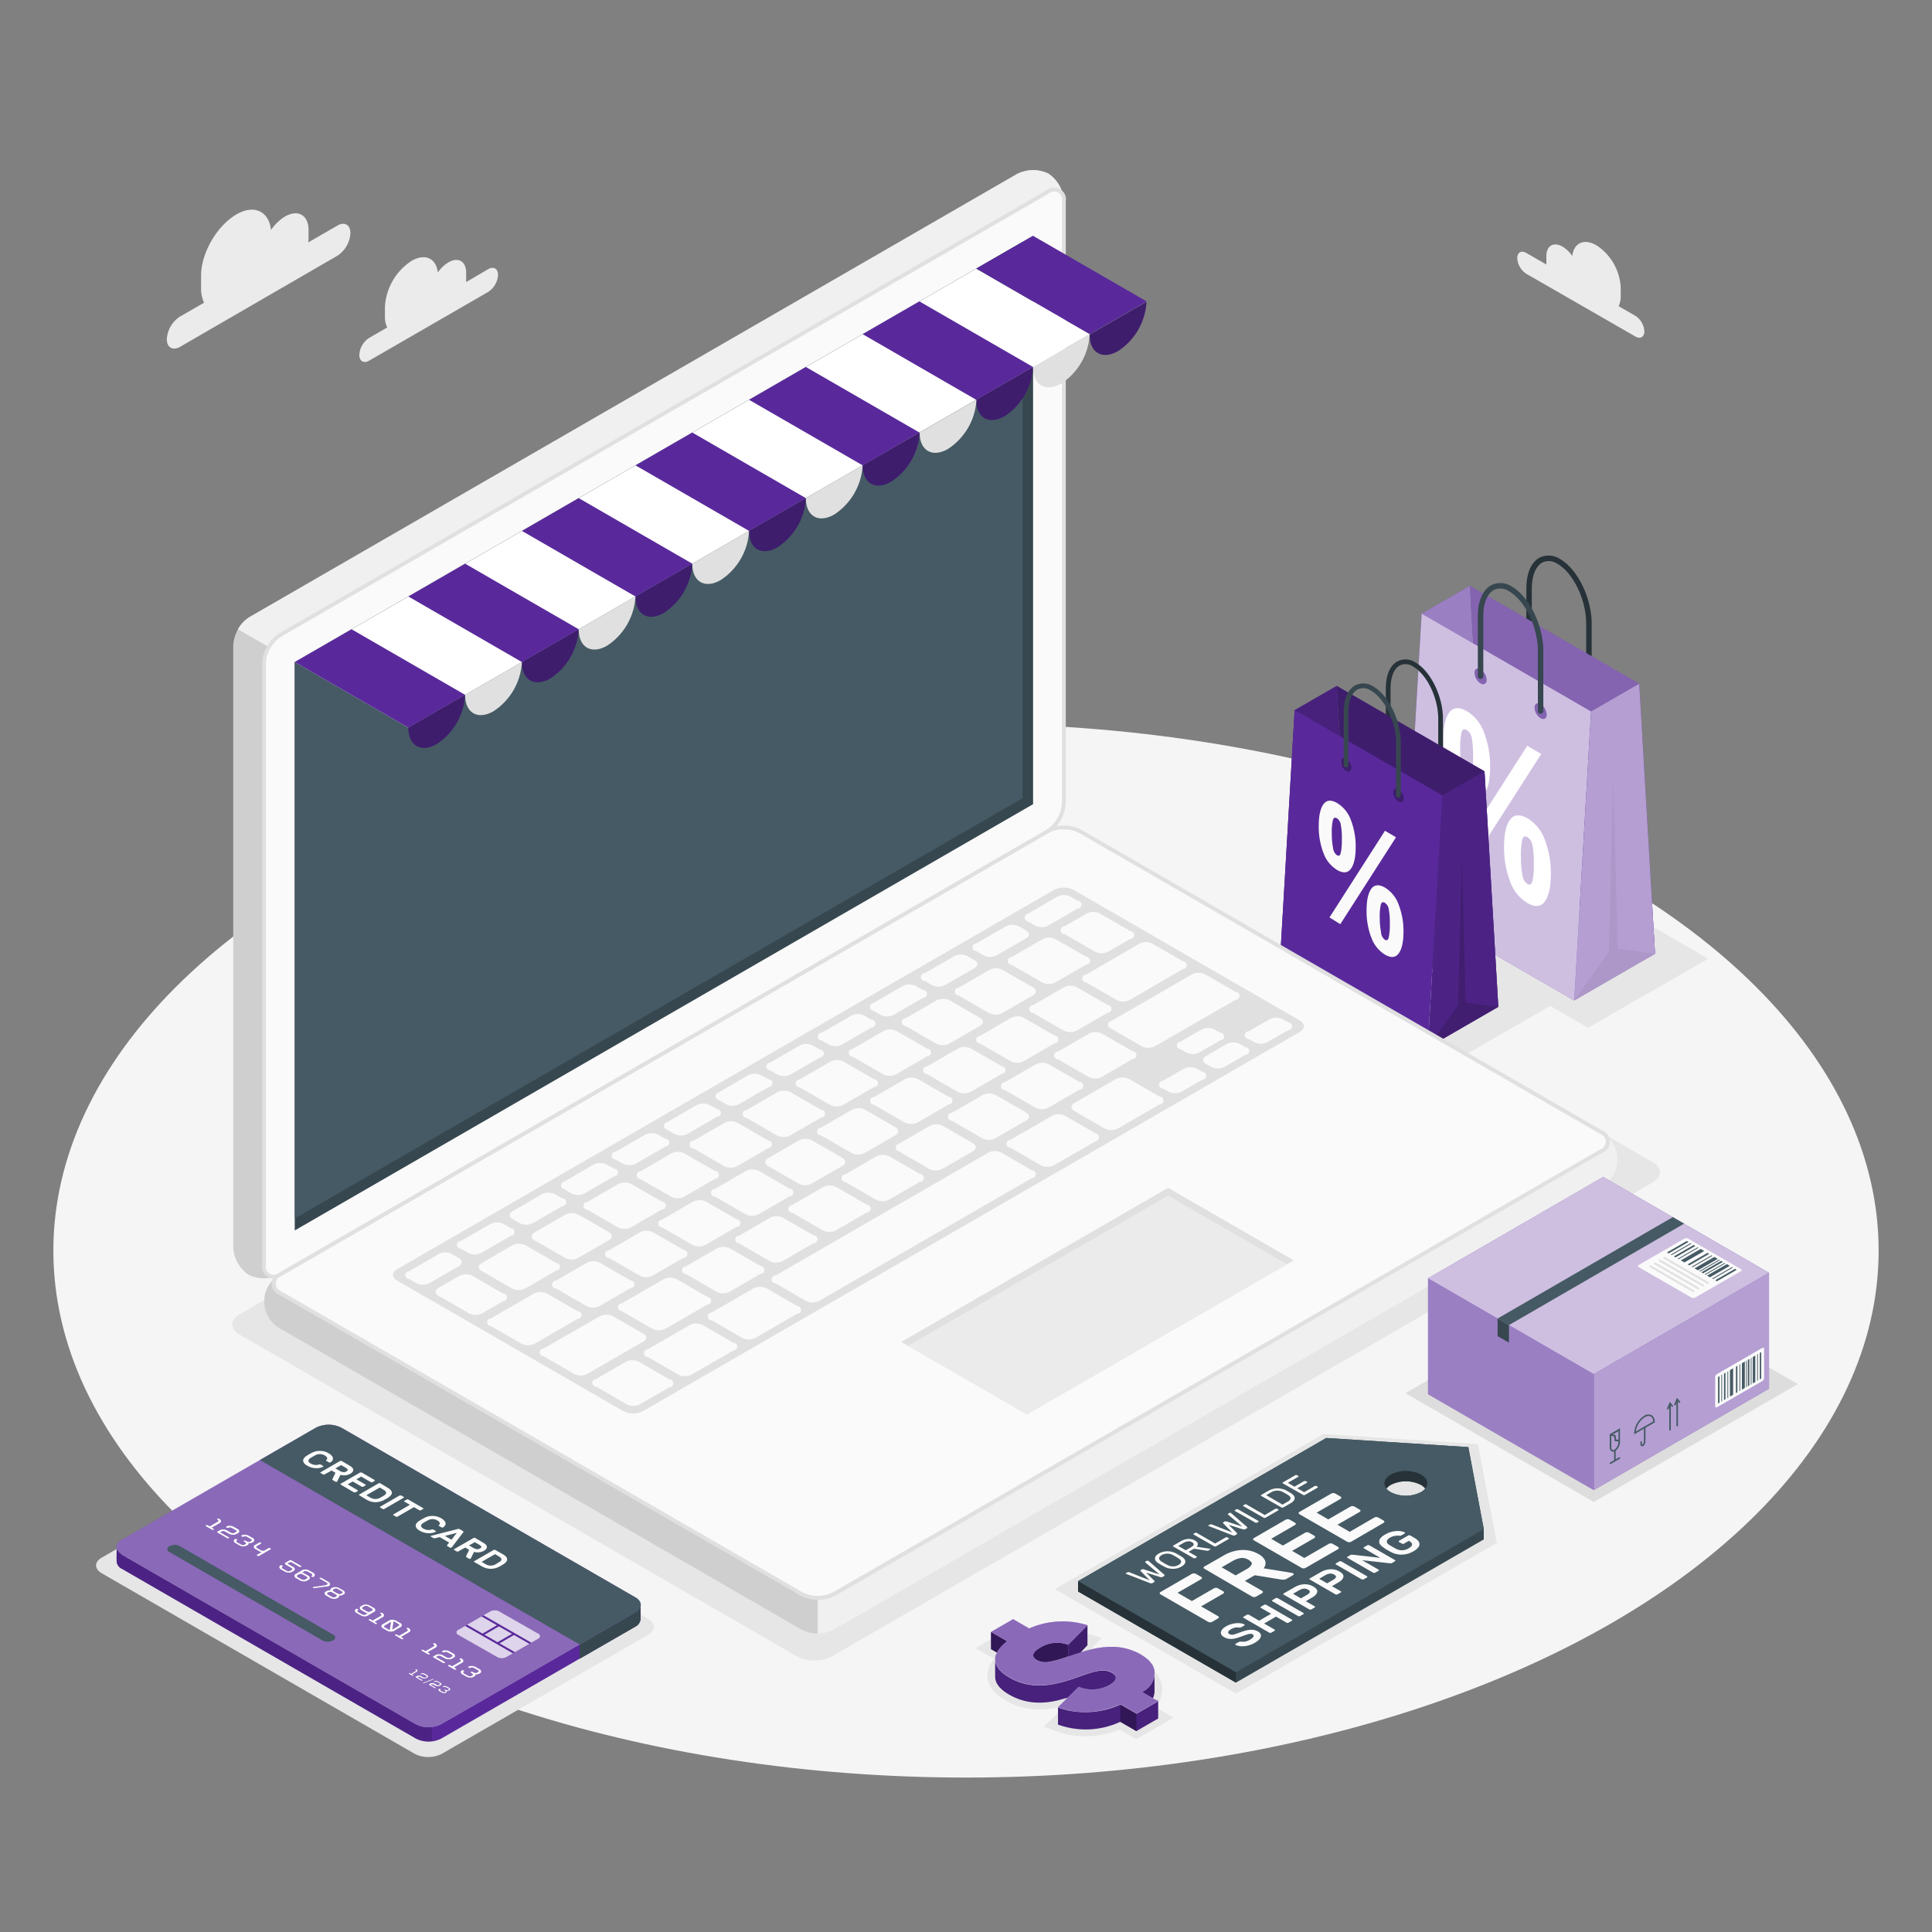 <svg xmlns="http://www.w3.org/2000/svg" xmlns:xlink="http://www.w3.org/1999/xlink" viewBox="0 0 500 500"><rect x="0" y="0" width="500" height="500" fill="#808080" stroke="none"/><defs><clipPath id="freepik--clip-path--inject-5"><path d="M139.31,424.09l-8.32,4.8a2.48,2.48,0,0,1-2.25,0l-10.16-5.78a.69.69,0,0,1,0-1.3L126.9,417a2.56,2.56,0,0,1,2.26,0c2.75,1.59,7.39,4.2,10.15,5.79A.69.69,0,0,1,139.31,424.09Z" style="fill:#59299B"></path></clipPath></defs><g id="freepik--Floor--inject-5"><ellipse id="freepik--floor--inject-5" cx="250" cy="323.67" rx="236.19" ry="136.36" style="fill:#f5f5f5"></ellipse></g><g id="freepik--Shadows--inject-5"><path id="freepik--Shadow--inject-5" d="M215.29,428.67,427.71,306c2.51-1.44,2.51-3.79,0-5.24L283.45,217.5a10,10,0,0,0-9.09,0L62,340.14c-2.51,1.45-2.51,3.79,0,5.24l144.26,83.29A10,10,0,0,0,215.29,428.67Z" style="fill:#e6e6e6"></path><path id="freepik--shadow--inject-5" d="M167.79,423.06a.19.19,0,0,0,.07-.06c1.86-1.11,1.83-2.9-.08-4l-81-46.74a7.8,7.8,0,0,0-7,0L26.33,403.11c-1.92,1.11-1.94,2.9-.07,4l.07.05,81,46.73a7.74,7.74,0,0,0,7,0l13-7.5Z" style="fill:#e6e6e6"></path><polygon id="freepik--shadow--inject-5" points="324.65 249.64 372.13 277.09 408.95 255.83 361.15 228.2 324.65 249.64" style="fill:#e6e6e6"></polygon><polygon id="freepik--shadow--inject-5" points="364.76 239.33 411 265.98 442.09 248.12 395.53 221.28 364.76 239.33" style="fill:#e6e6e6"></polygon><path id="freepik--shadow--inject-5" d="M289.78,447.6a25.39,25.39,0,0,1-7.78,1.74c-.42,0-.84,0-1.27,0a21.44,21.44,0,0,1-4.39-.45,22.92,22.92,0,0,1-3.25-.95l-2.9-1.11,5.49-5.44a25.62,25.62,0,0,1-6.74,1,16.88,16.88,0,0,1-8.7-2.32c-3-1.75-4.61-3.84-4.69-6.24v-.11a6.56,6.56,0,0,1,1.77-4.39l-4.85-2.79,9.68-5.59,4.33,2.49a24.69,24.69,0,0,1,8.65-1.62,22.31,22.31,0,0,1,6.92,1.1l3.09,1-5.89,5.94,1.61-.47a32.43,32.43,0,0,1,3.85-.8,4.12,4.12,0,0,1,.52-.06l.17,0a6.14,6.14,0,0,1,.7-.07l.8-.05.77,0a16.86,16.86,0,0,1,8.49,2.22l1,.58v.06c2.21,1.51,3.41,3.29,3.6,5.3a6.08,6.08,0,0,1,0,.61,7.2,7.2,0,0,1-1.67,4.69l4.59,2.67-9.61,5.56Z" style="fill:#e6e6e6"></path><polygon id="freepik--shadow--inject-5" points="273 411.26 342.46 371.15 382.46 373.72 387.39 399.32 319.86 438.31 273 411.26" style="fill:#e6e6e6"></polygon></g><g id="freepik--Clouds--inject-5"><g id="freepik--clouds--inject-5"><path d="M87.32,58.38l-7.53,4.35c0-.34.06-.67.06-1V59.55c0-3.88-2.72-5.46-6.09-3.52a11.86,11.86,0,0,0-3.62,3.49c-.55-4.88-4.38-6.7-9-4-5,2.9-9.1,10-9.1,15.77v3.26a8.66,8.66,0,0,0,.77,3.79l-6.26,3.61a7.45,7.45,0,0,0-3.37,5.84c0,2.16,1.51,3,3.37,2L87.32,66.18a7.48,7.48,0,0,0,3.37-5.85C90.69,58.18,89.18,57.3,87.32,58.38Z" style="fill:#ebebeb"></path><path d="M126.32,69.67,120.64,73a6.61,6.61,0,0,0,0-.76V70.55c0-2.93-2.06-4.12-4.59-2.65a8.76,8.76,0,0,0-2.74,2.63c-.42-3.68-3.31-5.06-6.82-3a15.2,15.2,0,0,0-6.87,11.9v2.47a6.51,6.51,0,0,0,.58,2.85l-4.72,2.73A5.61,5.61,0,0,0,93,91.86c0,1.62,1.14,2.28,2.55,1.47l30.79-17.78a5.62,5.62,0,0,0,2.55-4.41C128.87,69.51,127.73,68.85,126.32,69.67Z" style="fill:#ebebeb"></path><path d="M395,65.46l5.2,3c0-.23,0-.46,0-.69v-1.5c0-2.68,1.88-3.77,4.2-2.43a8.07,8.07,0,0,1,2.51,2.41c.38-3.37,3-4.63,6.24-2.77a13.9,13.9,0,0,1,6.29,10.89v2.26a5.83,5.83,0,0,1-.54,2.61l4.33,2.49a5.18,5.18,0,0,1,2.33,4c0,1.49-1.05,2.09-2.33,1.35L395,70.85a5.17,5.17,0,0,1-2.33-4C392.65,65.32,393.69,64.72,395,65.46Z" style="fill:#ebebeb"></path></g></g><g id="freepik--Bags--inject-5"><g id="freepik--Bag--inject-5"><path d="M398.33,144.38a5.33,5.33,0,0,1,5.46.33c4.48,2.58,8.13,10.06,8.13,16.66v15.56a.71.71,0,1,1-1.42,0V161.37c0-6.15-3.32-13.08-7.41-15.44a3.93,3.93,0,0,0-4-.32c-1.69,1-2.66,3.45-2.66,6.79v15.49a.71.71,0,0,1-.71.71.7.7,0,0,1-.7-.71V152.4C395,148.54,396.19,145.62,398.33,144.38Z" style="fill:#263238"></path><polygon points="363.56 233.61 367.92 158.8 380.4 151.62 384.49 221.53 363.56 233.61" style="fill:#59299B"></polygon><polygon points="363.56 233.61 367.92 158.8 380.4 151.62 384.49 221.53 363.56 233.61" style="fill:#fff;opacity:0.4"></polygon><polygon points="424.23 176.93 428.32 246.84 384.49 221.53 380.4 151.62 424.23 176.93" style="fill:#59299B"></polygon><polygon points="424.23 176.93 428.32 246.84 384.49 221.53 380.4 151.62 424.23 176.93" style="fill:#fff;opacity:0.3"></polygon><polygon points="424.23 176.93 428.32 246.84 384.49 221.53 380.4 151.62 424.23 176.93" style="opacity:0.05"></polygon><polygon points="424.23 176.93 411.76 184.11 407.4 258.92 428.32 246.84 424.23 176.93" style="fill:#59299B"></polygon><polygon points="424.23 176.93 411.76 184.11 407.4 258.92 428.32 246.84 424.23 176.93" style="fill:#fff;opacity:0.55"></polygon><polygon points="407.4 258.92 416.39 246.29 417.52 202.2 418.64 245.53 428.32 246.84 407.4 258.92" style="opacity:0.05"></polygon><path d="M363.56,233.61l43.84,25.31,4.36-74.81L367.92,158.8Zm33.58-50.46c0-1,.7-1.42,1.57-.92a3.46,3.46,0,0,1,1.56,2.71c0,1-.7,1.41-1.56.92A3.42,3.42,0,0,1,397.14,183.15Zm-15.54-9c0-1,.7-1.42,1.57-.92a3.49,3.49,0,0,1,1.57,2.71c0,1-.71,1.41-1.57.92A3.44,3.44,0,0,1,381.6,174.11Z" style="fill:#59299B"></path><path d="M363.56,233.61l43.84,25.31,4.36-74.81L367.92,158.8Zm33.58-50.46c0-1,.7-1.42,1.57-.92a3.46,3.46,0,0,1,1.56,2.71c0,1-.7,1.41-1.56.92A3.42,3.42,0,0,1,397.14,183.15Zm-15.54-9c0-1,.7-1.42,1.57-.92a3.49,3.49,0,0,1,1.57,2.71c0,1-.71,1.41-1.57.92A3.44,3.44,0,0,1,381.6,174.11Z" style="fill:#fff;opacity:0.7"></path><path d="M385.83,151.5a5.33,5.33,0,0,1,5.46.32c4.48,2.59,8.12,10.06,8.12,16.66V184a.7.7,0,0,1-.7.71A.71.71,0,0,1,398,184V168.48c0-6.15-3.33-13.07-7.42-15.43a3.94,3.94,0,0,0-4.05-.33c-1.68,1-2.65,3.45-2.65,6.79V175a.71.71,0,0,1-1.42,0v-15.5C382.46,155.65,383.69,152.73,385.83,151.5Z" style="fill:#37474f"></path><path d="M375.06,200.26a24.1,24.1,0,0,1-1.53-8.84q0-4.92,1.53-7t4.53-.39a10.71,10.71,0,0,1,4.51,5.64,23.86,23.86,0,0,1,1.54,8.8c0,3.28-.51,5.63-1.54,7.07s-2.53,1.57-4.51.43A10.64,10.64,0,0,1,375.06,200.26Zm5.53,23.38-3.54-2.2L395.25,193l3.62,2.13Zm-2.32-24.93a3.33,3.33,0,0,0,1.32,2.33c.63.37,1.07.09,1.3-.82a19.68,19.68,0,0,0,.34-4.36,24.69,24.69,0,0,0-.34-4.83,3.06,3.06,0,0,0-1.3-2.11c-.66-.38-1.11-.18-1.34.59a18.47,18.47,0,0,0-.35,4.43A24.87,24.87,0,0,0,378.27,198.71ZM390.77,228a24.35,24.35,0,0,1-1.52-8.84q0-4.92,1.52-7t4.54-.39a10.71,10.71,0,0,1,4.51,5.64,23.85,23.85,0,0,1,1.54,8.79q0,4.92-1.54,7.07c-1,1.44-2.53,1.58-4.51.44A10.7,10.7,0,0,1,390.77,228Zm3.22-1.55a3.26,3.26,0,0,0,1.32,2.33c.63.36,1.07.09,1.3-.82a19.68,19.68,0,0,0,.34-4.36,24.69,24.69,0,0,0-.34-4.83,3.06,3.06,0,0,0-1.3-2.11c-.67-.38-1.11-.19-1.34.59a18.41,18.41,0,0,0-.35,4.43A24.08,24.08,0,0,0,394,226.43Z" style="fill:#fff"></path></g><g id="freepik--bag--inject-5"><path d="M361.59,171.19a4.64,4.64,0,0,1,4.77.28c3.9,2.26,7.08,8.78,7.08,14.54v13.58a.61.61,0,0,1-.61.62.62.62,0,0,1-.62-.62V186c0-5.37-2.9-11.41-6.47-13.47a3.43,3.43,0,0,0-3.54-.28c-1.47.85-2.32,3-2.32,5.92V191.7a.61.61,0,0,1-.61.62.62.62,0,0,1-.62-.62V178.18C358.65,174.81,359.72,172.26,361.59,171.19Z" style="fill:#263238"></path><polygon points="331.24 249.06 335.05 183.77 345.94 177.5 349.51 238.51 331.24 249.06" style="fill:#59299B"></polygon><polygon points="331.24 249.06 335.05 183.77 345.94 177.5 349.51 238.51 331.24 249.06" style="opacity:0.2"></polygon><polygon points="384.19 199.59 387.76 260.6 349.51 238.51 345.94 177.5 384.19 199.59" style="fill:#59299B"></polygon><polygon points="384.19 199.59 387.76 260.6 349.51 238.51 345.94 177.5 384.19 199.59" style="opacity:0.3"></polygon><polygon points="384.19 199.59 373.3 205.86 369.5 271.15 387.76 260.6 384.19 199.59" style="fill:#59299B"></polygon><polygon points="384.19 199.59 373.3 205.86 369.5 271.15 387.76 260.6 384.19 199.59" style="opacity:0.15"></polygon><polygon points="369.5 271.15 377.35 260.13 378.33 221.64 379.31 259.46 387.76 260.6 369.5 271.15" style="opacity:0.15"></polygon><path d="M331.24,249.06l38.26,22.09,3.8-65.29-38.25-22.09Zm29.31-44c0-.88.61-1.24,1.36-.8a3,3,0,0,1,1.37,2.36c0,.88-.61,1.23-1.37.81A3,3,0,0,1,360.55,205ZM347,197.13c0-.88.61-1.24,1.36-.8a3,3,0,0,1,1.37,2.37c0,.87-.61,1.23-1.37.8A3,3,0,0,1,347,197.13Z" style="fill:#59299B"></path><path d="M350.67,177.4a4.64,4.64,0,0,1,4.77.28c3.91,2.26,7.09,8.78,7.09,14.54V205.8a.62.62,0,0,1-.62.62.61.61,0,0,1-.61-.62V192.22c0-5.37-2.91-11.41-6.47-13.47a3.46,3.46,0,0,0-3.54-.29c-1.47.86-2.32,3-2.32,5.93v13.52a.62.62,0,1,1-1.23,0V184.39C347.74,181,348.81,178.47,350.67,177.4Z" style="fill:#37474f"></path><path d="M342.5,220.72a18.91,18.91,0,0,1-1.21-7q0-3.88,1.21-5.57t3.57-.31a8.48,8.48,0,0,1,3.56,4.45,18.93,18.93,0,0,1,1.22,6.94q0,3.88-1.22,5.58c-.81,1.14-2,1.25-3.56.35A8.45,8.45,0,0,1,342.5,220.72Zm4.37,18.45-2.8-1.74L358.43,215l2.86,1.68ZM345,219.5a2.6,2.6,0,0,0,1,1.83c.5.29.85.08,1-.64a15.66,15.66,0,0,0,.27-3.44,19.44,19.44,0,0,0-.27-3.81,2.41,2.41,0,0,0-1-1.67c-.52-.3-.87-.15-1.05.47a14,14,0,0,0-.28,3.49A19.72,19.72,0,0,0,345,219.5Zm9.87,23.1a19.17,19.17,0,0,1-1.2-7q0-3.88,1.2-5.56t3.58-.32A8.51,8.51,0,0,1,362,234.2a18.89,18.89,0,0,1,1.22,6.94q0,3.88-1.22,5.58t-3.56.34A8.39,8.39,0,0,1,354.9,242.6Zm2.54-1.23a2.59,2.59,0,0,0,1,1.84c.5.29.84.07,1-.64a15,15,0,0,0,.28-3.45,18.65,18.65,0,0,0-.28-3.81,2.38,2.38,0,0,0-1-1.66c-.52-.31-.88-.15-1.06.46a14.78,14.78,0,0,0-.27,3.5A18.82,18.82,0,0,0,357.44,241.37Z" style="fill:#fafafa"></path></g></g><g id="freepik--Device--inject-5"><g id="freepik--Laptop--inject-5"><g id="freepik--down-laptop--inject-5"><path d="M279.56,215.17,414.38,293a8,8,0,0,1,0,14.09L215.87,421.71a9.34,9.34,0,0,1-8.49,0L72.56,343.87a8,8,0,0,1,0-14.09L271.07,215.17A9.34,9.34,0,0,1,279.56,215.17Z" style="fill:#f0f0f0"></path><path d="M211.63,413.53v9.19a8.56,8.56,0,0,1-4.25-1L72.56,343.87a8,8,0,0,1-.43-13.82c-1.9,1.37-1.76,3.36.43,4.63l134.82,77.84A8.75,8.75,0,0,0,211.63,413.53Z" style="fill:#e6e6e6"></path><path d="M211.63,413.53v9.19a8.56,8.56,0,0,1-4.25-1L72.56,343.87a8,8,0,0,1-.43-13.82c-1.9,1.37-1.76,3.36.43,4.63l134.82,77.84A8.75,8.75,0,0,0,211.63,413.53Z" style="opacity:0.1"></path><path d="M215.87,412.52,414.38,297.91c2.35-1.36,2.35-3.55,0-4.9L279.56,215.17a9.34,9.34,0,0,0-8.49,0L72.56,329.78c-2.34,1.35-2.34,3.55,0,4.9l134.82,77.84A9.41,9.41,0,0,0,215.87,412.52Z" style="fill:#fafafa"></path><path d="M211.63,414a9.16,9.16,0,0,1-4.5-1.08L72.31,335.11a3.07,3.07,0,0,1,0-5.76L270.82,214.73a10,10,0,0,1,9,0l134.82,77.84a3.08,3.08,0,0,1,0,5.77L216.12,413A9.15,9.15,0,0,1,211.63,414Zm63.69-199.38a8.27,8.27,0,0,0-4,.95L72.81,330.21a2.11,2.11,0,0,0,0,4l134.82,77.84a8.85,8.85,0,0,0,8,0L414.13,297.47a2.1,2.1,0,0,0,0-4L279.31,215.6A8.23,8.23,0,0,0,275.32,214.65Z" style="fill:#e0e0e0"></path><polygon points="233.26 347.28 302.32 307.41 334.81 326.17 265.76 366.04 233.26 347.28" style="fill:#e0e0e0"></polygon><polygon points="235 348.28 265.76 366.04 333.08 327.18 302.32 309.42 235 348.28" style="fill:#ebebeb"></polygon></g><g id="freepik--top-laptop--inject-5"><path d="M275.32,207.82V52.14a9.09,9.09,0,0,0-4-7.2,9.1,9.1,0,0,0-8.22.15L64.6,159.7a9.41,9.41,0,0,0-4.24,7.35V322.73a9.09,9.09,0,0,0,4,7.2,9.1,9.1,0,0,0,8.22-.15L271.08,215.17A9.41,9.41,0,0,0,275.32,207.82Z" style="fill:#e6e6e6"></path><path d="M275.32,207.82V52.14a9.09,9.09,0,0,0-4-7.2,9.1,9.1,0,0,0-8.22.15L64.6,159.7a9.41,9.41,0,0,0-4.24,7.35V322.73a9.09,9.09,0,0,0,4,7.2,9.1,9.1,0,0,0,8.22-.15L271.08,215.17A9.41,9.41,0,0,0,275.32,207.82Z" style="opacity:0.1"></path><path d="M275.22,51.15c-.41-2-2.11-2.64-4.15-1.46L72.56,164.3a8.87,8.87,0,0,0-3,3.14l-8-4.58a8.71,8.71,0,0,1,3-3.16L263.11,45.09a9.12,9.12,0,0,1,8.23-.15A9,9,0,0,1,275.22,51.15Z" style="fill:#f0f0f0"></path><path d="M72.56,164.3,271.08,49.69c2.34-1.35,4.24-.26,4.24,2.45V207.82a9.41,9.41,0,0,1-4.24,7.35L72.57,329.78c-2.35,1.35-4.25.26-4.25-2.45V171.65A9.38,9.38,0,0,1,72.56,164.3Z" style="fill:#fafafa"></path><path d="M70.67,330.86a2.75,2.75,0,0,1-1.36-.35,3.47,3.47,0,0,1-1.49-3.18V171.65a10,10,0,0,1,4.49-7.78L270.83,49.26a3.07,3.07,0,0,1,5,2.88V207.82a9.93,9.93,0,0,1-4.49,7.78L72.81,330.21A4.32,4.32,0,0,1,70.67,330.86Zm2.14-166.13a8.85,8.85,0,0,0-4,6.92V327.33a2.1,2.1,0,0,0,3.49,2L270.83,214.73a8.83,8.83,0,0,0,4-6.91V52.14a2.1,2.1,0,0,0-3.49-2Z" style="fill:#e0e0e0"></path><polygon points="267.36 61.03 76.28 171.35 76.28 318.44 267.36 208.12 267.36 61.03" style="fill:#37474f"></polygon><polygon points="264.66 206.56 264.66 62.59 76.28 171.35 76.28 315.32 264.66 206.56" style="fill:#455a64"></polygon></g><path d="M102.77,328.46l170-98.15a5.63,5.63,0,0,1,5.09,0l58.54,33.8c1.4.81,1.4,2.13,0,2.94l-170,98.15a5.66,5.66,0,0,1-5.1,0l-58.54-33.8C101.37,330.59,101.37,329.27,102.77,328.46Z" style="fill:#e0e0e0"></path><path d="M173.26,357l-7.91-4.56a3.71,3.71,0,0,0-3.4,0l-7.66,4.42a1,1,0,0,0,0,2l7.91,4.57a3.75,3.75,0,0,0,3.39,0l7.67-4.43A1,1,0,0,0,173.26,357Z" style="fill:#fafafa"></path><path d="M189.78,347.5l-7.91-4.56a3.77,3.77,0,0,0-3.4,0l-10.82,6.25a1,1,0,0,0,0,2l7.9,4.56a3.71,3.71,0,0,0,3.4,0l10.83-6.25A1,1,0,0,0,189.78,347.5Z" style="fill:#fafafa"></path><path d="M206.3,338l-7.91-4.57a3.77,3.77,0,0,0-3.4,0l-10.82,6.25a1,1,0,0,0,0,2l7.9,4.57a3.77,3.77,0,0,0,3.4,0l10.83-6.25A1,1,0,0,0,206.3,338Z" style="fill:#fafafa"></path><path d="M160.92,339.31l7.91,4.57a3.77,3.77,0,0,0,3.4,0l10.82-6.25a1,1,0,0,0,0-2l-7.9-4.57a3.77,3.77,0,0,0-3.4,0l-10.83,6.25A1,1,0,0,0,160.92,339.31Z" style="fill:#fafafa"></path><path d="M267.06,302.89l-7.91-4.57a3.77,3.77,0,0,0-3.4,0l-55.06,31.79a1,1,0,0,0,0,2l7.9,4.57a3.77,3.77,0,0,0,3.4,0l5.77-3.35,2.66-1.52,46.64-26.92A1,1,0,0,0,267.06,302.89Z" style="fill:#fafafa"></path><path d="M166.53,345.2l-7.9-4.56a3.77,3.77,0,0,0-3.4,0L140.68,349a1,1,0,0,0,0,2l7.9,4.57a3.77,3.77,0,0,0,3.4,0l14.55-8.41C167.47,346.62,167.47,345.75,166.53,345.2Z" style="fill:#fafafa"></path><path d="M149.48,339.33l-7.91-4.56a3.75,3.75,0,0,0-3.39,0l-11.12,6.41a1,1,0,0,0,0,2l7.91,4.57a3.77,3.77,0,0,0,3.4,0l11.11-6.42A1,1,0,0,0,149.48,339.33Z" style="fill:#fafafa"></path><path d="M130.18,334.76l-7.91-4.57a3.75,3.75,0,0,0-3.39,0l-5.43,3.13c-.94.55-.94,1.42,0,2l7.91,4.57a3.75,3.75,0,0,0,3.39,0l5.43-3.13A1,1,0,0,0,130.18,334.76Z" style="fill:#fafafa"></path><path d="M118.79,325.61l-1.87-1.07a3.69,3.69,0,0,0-3.39,0L105.88,329a1,1,0,0,0,0,2l1.87,1.08a3.75,3.75,0,0,0,3.39,0l7.65-4.42C119.73,327,119.73,326.16,118.79,325.61Z" style="fill:#fafafa"></path><path d="M119.28,323.18l1.86,1.08a3.77,3.77,0,0,0,3.4,0l7.65-4.42a1,1,0,0,0,0-2l-1.87-1.08a3.77,3.77,0,0,0-3.4,0l-7.64,4.42A1,1,0,0,0,119.28,323.18Z" style="fill:#fafafa"></path><path d="M132.62,315.48l1.86,1.07a3.77,3.77,0,0,0,3.4,0l7.65-4.41a1,1,0,0,0,0-2l-1.87-1.08a3.77,3.77,0,0,0-3.4,0l-7.64,4.42C131.68,314.06,131.68,314.93,132.62,315.48Z" style="fill:#fafafa"></path><path d="M146,307.77l1.87,1.08a3.77,3.77,0,0,0,3.4,0l7.65-4.41a1,1,0,0,0,0-2L157,301.4a3.77,3.77,0,0,0-3.4,0L146,305.81A1,1,0,0,0,146,307.77Z" style="fill:#fafafa"></path><path d="M159.29,300.07l1.87,1.08a3.77,3.77,0,0,0,3.4,0l7.65-4.42a1,1,0,0,0,0-2l-1.87-1.07a3.71,3.71,0,0,0-3.4,0l-7.65,4.41A1,1,0,0,0,159.29,300.07Z" style="fill:#fafafa"></path><path d="M172.63,292.37l1.87,1.08a3.77,3.77,0,0,0,3.4,0l7.64-4.42a1,1,0,0,0,0-2L183.68,286a3.77,3.77,0,0,0-3.4,0l-7.65,4.42A1,1,0,0,0,172.63,292.37Z" style="fill:#fafafa"></path><path d="M186,284.67l1.87,1.08a3.77,3.77,0,0,0,3.4,0l7.64-4.42a1,1,0,0,0,0-2L197,278.29a3.77,3.77,0,0,0-3.4,0L186,282.71A1,1,0,0,0,186,284.67Z" style="fill:#fafafa"></path><path d="M199.31,277l1.87,1.08a3.75,3.75,0,0,0,3.39,0l7.65-4.42a1,1,0,0,0,0-2l-1.86-1.08a3.77,3.77,0,0,0-3.4,0L199.31,275A1,1,0,0,0,199.31,277Z" style="fill:#fafafa"></path><path d="M212.65,269.27l1.87,1.07a3.69,3.69,0,0,0,3.39,0l7.65-4.41a1,1,0,0,0,0-2l-1.86-1.08a3.77,3.77,0,0,0-3.4,0l-7.65,4.42A1,1,0,0,0,212.65,269.27Z" style="fill:#fafafa"></path><path d="M226,261.57l1.87,1.07a3.75,3.75,0,0,0,3.39,0l7.65-4.41a1,1,0,0,0,0-2L237,255.19a3.75,3.75,0,0,0-3.39,0L226,259.6A1,1,0,0,0,226,261.57Z" style="fill:#fafafa"></path><path d="M239.33,253.86l1.87,1.08a3.75,3.75,0,0,0,3.39,0l7.65-4.41c.94-.55.94-1.42,0-2l-1.87-1.08a3.75,3.75,0,0,0-3.39,0l-7.65,4.41A1,1,0,0,0,239.33,253.86Z" style="fill:#fafafa"></path><path d="M252.67,246.16l1.87,1.08a3.75,3.75,0,0,0,3.39,0l7.65-4.42c.94-.54.94-1.41,0-2l-1.87-1.07a3.69,3.69,0,0,0-3.39,0l-7.65,4.41A1,1,0,0,0,252.67,246.16Z" style="fill:#fafafa"></path><path d="M266,238.46l1.87,1.08a3.75,3.75,0,0,0,3.39,0l7.65-4.42a1,1,0,0,0,0-2l-1.87-1.08a3.75,3.75,0,0,0-3.39,0L266,236.5A1,1,0,0,0,266,238.46Z" style="fill:#fafafa"></path><path d="M188.82,334.3l8-4.64a1,1,0,0,0,0-2l-7.91-4.56a3.75,3.75,0,0,0-3.39,0l-8,4.63a1,1,0,0,0,0,2l7.91,4.57A3.75,3.75,0,0,0,188.82,334.3Z" style="fill:#fafafa"></path><path d="M143.87,333.44l7.91,4.57a3.75,3.75,0,0,0,3.39,0l8-4.64a1,1,0,0,0,0-2l-7.91-4.56a3.69,3.69,0,0,0-3.39,0l-8,4.63A1,1,0,0,0,143.87,333.44Z" style="fill:#fafafa"></path><path d="M132.6,322.27l-8,4.64c-.94.54-.94,1.41,0,2l7.91,4.56a3.75,3.75,0,0,0,3.39,0l8-4.63a1,1,0,0,0,0-2L136,322.27A3.75,3.75,0,0,0,132.6,322.27Z" style="fill:#fafafa"></path><path d="M146.32,314.35l-8,4.63c-.94.55-.94,1.42,0,2l7.91,4.57a3.75,3.75,0,0,0,3.39,0l8-4.63c.94-.55.94-1.42,0-2l-7.91-4.57A3.75,3.75,0,0,0,146.32,314.35Z" style="fill:#fafafa"></path><path d="M160,306.43l-8,4.63a1,1,0,0,0,0,2l7.91,4.57a3.75,3.75,0,0,0,3.39,0l8-4.64a1,1,0,0,0,0-2l-7.91-4.56A3.75,3.75,0,0,0,160,306.43Z" style="fill:#fafafa"></path><path d="M173.76,298.51l-8,4.63a1,1,0,0,0,0,2l7.91,4.57a3.75,3.75,0,0,0,3.39,0l8-4.64a1,1,0,0,0,0-2l-7.91-4.56A3.75,3.75,0,0,0,173.76,298.51Z" style="fill:#fafafa"></path><path d="M187.48,290.59l-8,4.63a1,1,0,0,0,0,2l7.91,4.57a3.75,3.75,0,0,0,3.39,0l8-4.64a1,1,0,0,0,0-2l-7.91-4.56A3.69,3.69,0,0,0,187.48,290.59Z" style="fill:#fafafa"></path><path d="M201.2,282.66l-8,4.64a1,1,0,0,0,0,2l7.91,4.56a3.69,3.69,0,0,0,3.39,0l8-4.63a1,1,0,0,0,0-2l-7.91-4.57A3.75,3.75,0,0,0,201.2,282.66Z" style="fill:#fafafa"></path><path d="M214.92,274.74l-8,4.64a1,1,0,0,0,0,2l7.91,4.56a3.75,3.75,0,0,0,3.39,0l8-4.63a1,1,0,0,0,0-2l-7.91-4.57A3.75,3.75,0,0,0,214.92,274.74Z" style="fill:#fafafa"></path><path d="M228.64,266.82l-8,4.64a1,1,0,0,0,0,2l7.91,4.56a3.75,3.75,0,0,0,3.39,0l8-4.63a1,1,0,0,0,0-2L232,266.82A3.75,3.75,0,0,0,228.64,266.82Z" style="fill:#fafafa"></path><path d="M242.36,258.9l-8,4.63a1,1,0,0,0,0,2l7.91,4.56a3.75,3.75,0,0,0,3.39,0l8-4.63c.94-.55.94-1.42,0-2l-7.91-4.57A3.75,3.75,0,0,0,242.36,258.9Z" style="fill:#fafafa"></path><path d="M256.08,251l-8,4.63a1,1,0,0,0,0,2l7.91,4.57a3.75,3.75,0,0,0,3.39,0l8-4.64c.94-.54.94-1.41,0-2L259.47,251A3.75,3.75,0,0,0,256.08,251Z" style="fill:#fafafa"></path><path d="M281.1,247.62l-7.91-4.56a3.75,3.75,0,0,0-3.39,0l-8,4.63a1,1,0,0,0,0,2l7.91,4.57a3.75,3.75,0,0,0,3.39,0l8-4.64A1,1,0,0,0,281.1,247.62Z" style="fill:#fafafa"></path><path d="M275.49,241.73l7.91,4.57a3.75,3.75,0,0,0,3.39,0l5.74-3.32a1,1,0,0,0,0-2l-7.9-4.56a3.77,3.77,0,0,0-3.4,0l-5.74,3.31A1,1,0,0,0,275.49,241.73Z" style="fill:#fafafa"></path><path d="M169,318.92a3.75,3.75,0,0,0-3.39,0l-8,4.64a1,1,0,0,0,0,2l7.91,4.56a3.69,3.69,0,0,0,3.39,0l8-4.63a1,1,0,0,0,0-2Z" style="fill:#fafafa"></path><path d="M182.61,322.16l8-4.63a1,1,0,0,0,0-2L182.73,311a3.75,3.75,0,0,0-3.39,0l-8,4.64a1,1,0,0,0,0,2l7.91,4.56A3.75,3.75,0,0,0,182.61,322.16Z" style="fill:#fafafa"></path><path d="M196.33,314.24l8-4.63a1,1,0,0,0,0-2l-7.91-4.57a3.75,3.75,0,0,0-3.39,0l-8,4.64a1,1,0,0,0,0,2l7.91,4.56A3.75,3.75,0,0,0,196.33,314.24Z" style="fill:#fafafa"></path><path d="M210.05,306.32l8-4.63c.94-.55.94-1.42,0-2l-7.91-4.57a3.75,3.75,0,0,0-3.39,0l-8,4.64c-.94.54-.94,1.41,0,2l7.91,4.56A3.75,3.75,0,0,0,210.05,306.32Z" style="fill:#fafafa"></path><path d="M223.77,298.4l8-4.64c.94-.54.94-1.41,0-2l-7.91-4.56a3.75,3.75,0,0,0-3.39,0l-8,4.63a1,1,0,0,0,0,2l7.91,4.57A3.75,3.75,0,0,0,223.77,298.4Z" style="fill:#fafafa"></path><path d="M237.49,290.48l8-4.64a1,1,0,0,0,0-2l-7.91-4.56a3.75,3.75,0,0,0-3.39,0l-8,4.63a1,1,0,0,0,0,2l7.91,4.57A3.75,3.75,0,0,0,237.49,290.48Z" style="fill:#fafafa"></path><path d="M251.21,282.56l8-4.64a1,1,0,0,0,0-2l-7.91-4.56a3.75,3.75,0,0,0-3.39,0l-8,4.63a1,1,0,0,0,0,2l7.91,4.57A3.75,3.75,0,0,0,251.21,282.56Z" style="fill:#fafafa"></path><path d="M264.93,274.63l8-4.63a1,1,0,0,0,0-2l-7.91-4.56a3.69,3.69,0,0,0-3.39,0l-8,4.63a1,1,0,0,0,0,2l7.91,4.56A3.69,3.69,0,0,0,264.93,274.63Z" style="fill:#fafafa"></path><path d="M278.65,266.71l8-4.63a1,1,0,0,0,0-2l-7.91-4.57a3.75,3.75,0,0,0-3.39,0l-8,4.64a1,1,0,0,0,0,2l7.91,4.56A3.75,3.75,0,0,0,278.65,266.71Z" style="fill:#fafafa"></path><path d="M281.07,254.23l7.91,4.56a3.75,3.75,0,0,0,3.39,0l13.78-8a1,1,0,0,0,0-2l-7.91-4.56a3.71,3.71,0,0,0-3.4,0l-13.77,8A1,1,0,0,0,281.07,254.23Z" style="fill:#fafafa"></path><path d="M202.58,326.35l8-4.63a1,1,0,0,0,0-2l-7.9-4.56a3.71,3.71,0,0,0-3.4,0l-8,4.63a1,1,0,0,0,0,2l7.9,4.56A3.71,3.71,0,0,0,202.58,326.35Z" style="fill:#fafafa"></path><path d="M216.33,318.41l8-4.63a1,1,0,0,0,0-2l-7.91-4.57a3.75,3.75,0,0,0-3.39,0l-8,4.64a1,1,0,0,0,0,2l7.91,4.56A3.75,3.75,0,0,0,216.33,318.41Z" style="fill:#fafafa"></path><path d="M230.09,310.47l8-4.63a1,1,0,0,0,0-2l-7.9-4.57a3.77,3.77,0,0,0-3.4,0l-8,4.64a1,1,0,0,0,0,2l7.9,4.56A3.77,3.77,0,0,0,230.09,310.47Z" style="fill:#fafafa"></path><path d="M243.84,302.53l8-4.63c.94-.55.94-1.42,0-2L244,291.37a3.75,3.75,0,0,0-3.39,0l-8,4.64a1,1,0,0,0,0,1.95l7.91,4.57A3.75,3.75,0,0,0,243.84,302.53Z" style="fill:#fafafa"></path><path d="M257.6,294.59l8-4.64c.94-.54.94-1.41,0-2l-7.9-4.56a3.77,3.77,0,0,0-3.4,0l-8,4.63a1,1,0,0,0,0,2l7.9,4.57A3.77,3.77,0,0,0,257.6,294.59Z" style="fill:#fafafa"></path><path d="M271.35,286.65l8-4.64a1,1,0,0,0,0-2l-7.91-4.56a3.75,3.75,0,0,0-3.39,0l-8,4.63a1,1,0,0,0,0,2l7.91,4.57A3.75,3.75,0,0,0,271.35,286.65Z" style="fill:#fafafa"></path><path d="M285.11,278.71l8-4.64a1,1,0,0,0,0-2l-7.9-4.56a3.77,3.77,0,0,0-3.4,0l-8,4.63a1,1,0,0,0,0,2l7.9,4.57A3.77,3.77,0,0,0,285.11,278.71Z" style="fill:#fafafa"></path><path d="M287.56,266.2l7.91,4.56a3.69,3.69,0,0,0,3.39,0l1-.55,2.56-1.48,17.38-10a1,1,0,0,0,0-2l-7.91-4.57a3.75,3.75,0,0,0-3.39,0l-20.9,12.07A1,1,0,0,0,287.56,266.2Z" style="fill:#fafafa"></path><path d="M283.58,293.35l-7.91-4.57a3.77,3.77,0,0,0-3.4,0L261.45,295a1,1,0,0,0,0,2l7.9,4.57a3.77,3.77,0,0,0,3.4,0l10.83-6.25A1,1,0,0,0,283.58,293.35Z" style="fill:#fafafa"></path><path d="M300.1,283.81l-7.91-4.56a3.71,3.71,0,0,0-3.4,0L278,285.5c-.94.54-.94,1.41,0,2l7.9,4.56a3.77,3.77,0,0,0,3.4,0l10.83-6.25A1,1,0,0,0,300.1,283.81Z" style="fill:#fafafa"></path><path d="M311.18,277.41l-1.41-.81a3.69,3.69,0,0,0-3.39,0l-5.4,3.11a1,1,0,0,0,0,2l1.41.81a3.77,3.77,0,0,0,3.4,0l5.39-3.11A1,1,0,0,0,311.18,277.41Z" style="fill:#fafafa"></path><path d="M322.28,271l-1.41-.81a3.77,3.77,0,0,0-3.4,0l-5.39,3.11c-.94.55-.94,1.42,0,2l1.41.82a3.75,3.75,0,0,0,3.39,0l5.4-3.12A1,1,0,0,0,322.28,271Z" style="fill:#fafafa"></path><path d="M333.37,264.6l-1.41-.81a3.69,3.69,0,0,0-3.39,0l-5.4,3.11a1,1,0,0,0,0,2l1.41.81a3.77,3.77,0,0,0,3.4,0l5.39-3.11A1,1,0,0,0,333.37,264.6Z" style="fill:#fafafa"></path><path d="M314.37,266.44a3.77,3.77,0,0,0-3.4,0l-5.39,3.11a1,1,0,0,0,0,2l1.41.82a3.77,3.77,0,0,0,3.4,0l5.39-3.12a1,1,0,0,0,0-2Z" style="fill:#fafafa"></path></g><g id="freepik--Awning--inject-5"><polygon points="76.28 171.34 252.64 69.52 282.04 86.49 250.18 104.88 247.35 106.51 105.68 188.31 76.28 171.34" style="fill:#fff"></polygon><polygon points="76.28 171.34 105.68 188.31 120.37 179.82 90.98 162.85 76.28 171.34" style="fill:#59299B"></polygon><polygon points="105.68 154.37 135.07 171.34 149.77 162.85 120.37 145.88 105.68 154.37" style="fill:#59299B"></polygon><polygon points="135.07 137.4 164.46 154.37 179.16 145.88 149.77 128.91 135.07 137.4" style="fill:#59299B"></polygon><polygon points="164.46 120.43 193.86 137.4 208.55 128.91 179.16 111.94 164.46 120.43" style="fill:#59299B"></polygon><polygon points="193.85 103.46 223.25 120.43 237.95 111.94 208.55 94.97 193.85 103.46" style="fill:#59299B"></polygon><polygon points="223.25 86.48 252.64 103.46 267.34 94.97 237.94 78 223.25 86.48" style="fill:#59299B"></polygon><polygon points="252.65 69.51 282.05 86.48 296.74 78 267.35 61.03 252.65 69.51" style="fill:#59299B"></polygon><path d="M105.68,188.31c0,4.69,3.29,6.59,7.35,4.24a16.25,16.25,0,0,0,7.34-12.73Z" style="fill:#59299B"></path><path d="M135.07,171.34c0,4.69,3.29,6.58,7.35,4.24a16.23,16.23,0,0,0,7.35-12.73Z" style="fill:#59299B"></path><path d="M164.47,154.37c0,4.68,3.29,6.58,7.34,4.24a16.23,16.23,0,0,0,7.35-12.73Z" style="fill:#59299B"></path><path d="M193.86,137.4c0,4.68,3.29,6.58,7.35,4.24a16.23,16.23,0,0,0,7.35-12.73Z" style="fill:#59299B"></path><path d="M223.26,120.43c0,4.68,3.29,6.58,7.34,4.24A16.23,16.23,0,0,0,238,111.94Z" style="fill:#59299B"></path><path d="M252.65,103.45c0,4.69,3.29,6.59,7.35,4.25A16.25,16.25,0,0,0,267.35,95Z" style="fill:#59299B"></path><path d="M282,86.61c0,4.69,3.29,6.59,7.35,4.24a16.23,16.23,0,0,0,7.35-12.72Z" style="fill:#59299B"></path><g style="opacity:0.3"><path d="M105.68,188.31c0,4.69,3.29,6.59,7.35,4.24a16.25,16.25,0,0,0,7.34-12.73Z"></path><path d="M135.07,171.34c0,4.69,3.29,6.58,7.35,4.24a16.23,16.23,0,0,0,7.35-12.73Z"></path><path d="M164.47,154.37c0,4.68,3.29,6.58,7.34,4.24a16.23,16.23,0,0,0,7.35-12.73Z"></path><path d="M193.86,137.4c0,4.68,3.29,6.58,7.35,4.24a16.23,16.23,0,0,0,7.35-12.73Z"></path><path d="M223.26,120.43c0,4.68,3.29,6.58,7.34,4.24A16.23,16.23,0,0,0,238,111.94Z"></path><path d="M252.65,103.45c0,4.69,3.29,6.59,7.35,4.25A16.25,16.25,0,0,0,267.35,95Z"></path><path d="M282,86.61c0,4.69,3.29,6.59,7.35,4.24a16.23,16.23,0,0,0,7.35-12.72Z"></path></g><path d="M120.37,179.82c0,4.69,3.29,6.59,7.35,4.25a16.25,16.25,0,0,0,7.35-12.73Z" style="fill:#e0e0e0"></path><path d="M149.77,162.85c0,4.69,3.29,6.59,7.35,4.25a16.28,16.28,0,0,0,7.34-12.73Z" style="fill:#e0e0e0"></path><path d="M179.16,145.88c0,4.69,3.29,6.59,7.35,4.24a16.23,16.23,0,0,0,7.35-12.72Z" style="fill:#e0e0e0"></path><path d="M208.56,128.91c0,4.69,3.29,6.59,7.35,4.24a16.25,16.25,0,0,0,7.34-12.72Z" style="fill:#e0e0e0"></path><path d="M238,111.94c0,4.69,3.29,6.59,7.35,4.24a16.23,16.23,0,0,0,7.35-12.73Z" style="fill:#e0e0e0"></path><path d="M267.35,95c0,4.69,3.29,6.58,7.34,4.24A16.23,16.23,0,0,0,282,86.48Z" style="fill:#e0e0e0"></path></g></g><g id="freepik--Card--inject-5"><g id="freepik--card--inject-5"><path d="M114.2,449.94l50.22-29a2.4,2.4,0,0,0,1.36-2.08c0-.77,0-3.56,0-3.56s-1.34,1.92-1.36,1.93l-38.05,21.95-12.2,7a7.27,7.27,0,0,1-6.61,0L31.51,402.32,30.2,400.8s-.07,2.63,0,3.5A2.31,2.31,0,0,0,31.51,406l76.07,43.91A7.26,7.26,0,0,0,114.2,449.94Z" style="fill:#59299B"></path><path d="M150,425.59h0v3.71L164.42,421a2.4,2.4,0,0,0,1.36-2.08c0-.77,0-3.56,0-3.56s-1.34,1.92-1.36,1.93Z" style="fill:#37474f"></path><path d="M164.43,417.24a.19.19,0,0,0,.07-.06c1.75-1,1.71-2.72-.07-3.76L88.35,369.5a7.36,7.36,0,0,0-6.61,0l-50.23,29c-1.81,1-1.82,2.73-.07,3.77l.07.05,76.06,43.91a7.27,7.27,0,0,0,6.61,0l12.2-7Z" style="fill:#59299B"></path><path d="M164.43,417.24a.19.19,0,0,0,.07-.06c1.75-1,1.71-2.72-.07-3.76L88.35,369.5a7.36,7.36,0,0,0-6.61,0l-50.23,29c-1.81,1-1.82,2.73-.07,3.77l.07.05,76.06,43.91a7.27,7.27,0,0,0,6.61,0l12.2-7Z" style="fill:#fff;opacity:0.3"></path><path d="M150,425.59l14.48-8.35a.19.19,0,0,0,.07-.06c1.75-1,1.71-2.72-.07-3.76L88.35,369.5a7.36,7.36,0,0,0-6.61,0l-14.48,8.36Z" style="fill:#455a64"></path><path d="M30.2,400.8s-.07,2.63,0,3.5A2.31,2.31,0,0,0,31.51,406l76.07,43.91a7.06,7.06,0,0,0,4.19.75V447a7.18,7.18,0,0,1-4.2-.75L31.51,402.32Z" style="opacity:0.15"></path><path d="M54.81,395.83,53.34,395a.22.22,0,0,1-.11-.13.12.12,0,0,1,.08-.13.38.38,0,0,1,.22-.05.84.84,0,0,1,.24.06l.49.29,2.12-1.23c.12-.07.17-.15.16-.25a.43.43,0,0,0-.22-.27h0a.17.17,0,0,1-.11-.13c0-.05,0-.09.08-.13a.38.38,0,0,1,.22,0,.48.48,0,0,1,.24.06h0a.77.77,0,0,1,.44.54.52.52,0,0,1-.31.52l-2.12,1.22.49.28a.21.21,0,0,1,.11.14.15.15,0,0,1-.08.13.4.4,0,0,1-.22,0A.48.48,0,0,1,54.81,395.83Z" style="fill:#fff"></path><path d="M59.28,396.94l-1-.57a1,1,0,0,0-.47-.13.77.77,0,0,0-.44.09l-.32.19a.05.05,0,0,0,0,.06.1.1,0,0,0,.06.07l2.08,1.2c.07,0,.11.09.11.14s0,.09-.07.13a.41.41,0,0,1-.23,0,.44.44,0,0,1-.23-.06l-2.45-1.42a.2.2,0,0,1-.12-.14.12.12,0,0,1,.08-.12l.64-.37a1.53,1.53,0,0,1,.89-.18,2,2,0,0,1,.94.25l1,.57a1,1,0,0,0,.47.13.79.79,0,0,0,.45-.09l.42-.24a.27.27,0,0,0,.16-.26A.37.37,0,0,0,61,396l-1-.57a1,1,0,0,0-.47-.13.76.76,0,0,0-.44.09.4.4,0,0,1-.22,0,.61.61,0,0,1-.24-.07.19.19,0,0,1-.11-.13.12.12,0,0,1,.08-.13,1.51,1.51,0,0,1,.88-.18,2.06,2.06,0,0,1,1,.25l1,.57a.81.81,0,0,1,.45.55.52.52,0,0,1-.32.51l-.42.24a1.55,1.55,0,0,1-.89.18A2,2,0,0,1,59.28,396.94Z" style="fill:#fff"></path><path d="M64,399.89l-.21.12a1.61,1.61,0,0,1-.89.18,1.94,1.94,0,0,1-.94-.26l-1-.56a.76.76,0,0,1-.44-.55.51.51,0,0,1,.31-.51.38.38,0,0,1,.22,0,.48.48,0,0,1,.24.06.21.21,0,0,1,.11.14.15.15,0,0,1-.08.13.25.25,0,0,0-.16.25.39.39,0,0,0,.23.27l1,.57a1,1,0,0,0,.47.13,1,1,0,0,0,.44-.09l.21-.13a.25.25,0,0,0,.16-.25.38.38,0,0,0-.22-.27l-.25-.15a.19.19,0,0,1-.11-.13c0-.05,0-.09.08-.13a.38.38,0,0,1,.22,0,.48.48,0,0,1,.24.06l.24.14a1,1,0,0,0,.47.13.79.79,0,0,0,.45-.09l.21-.12a.27.27,0,0,0,.16-.26.42.42,0,0,0-.23-.27l-1-.57a1.12,1.12,0,0,0-.47-.13.84.84,0,0,0-.44.1.53.53,0,0,1-.23,0,.48.48,0,0,1-.23-.07.16.16,0,0,1-.11-.13s0-.09.08-.13a1.71,1.71,0,0,1,.89-.18,2.06,2.06,0,0,1,.94.26l1,.56a.76.76,0,0,1,.44.55.51.51,0,0,1-.31.51l-.21.12a1.43,1.43,0,0,1-.44.15,2.36,2.36,0,0,1-.53,0,.45.45,0,0,1,0,.3A.68.68,0,0,1,64,399.89Z" style="fill:#fff"></path><path d="M66.81,402.69a.52.52,0,0,1-.23-.07c-.07,0-.11-.08-.11-.13a.12.12,0,0,1,.08-.13l1.17-.68a1.78,1.78,0,0,1-.6-.22l-1-.56a.81.81,0,0,1-.45-.55.52.52,0,0,1,.32-.51l1.06-.61a.45.45,0,0,1,.22-.05.56.56,0,0,1,.23.07.16.16,0,0,1,.11.13.12.12,0,0,1-.07.13l-1.06.61a.27.27,0,0,0-.16.26.4.4,0,0,0,.22.27l1,.57a1,1,0,0,0,.47.13,1,1,0,0,0,.45-.09l1.06-.62a.36.36,0,0,1,.22,0,.44.44,0,0,1,.23.06c.07,0,.11.08.11.14s0,.09-.07.13l-3,1.71A.52.52,0,0,1,66.81,402.69Z" style="fill:#fff"></path><path d="M74.44,404.59a.07.07,0,0,0,0,.06.13.13,0,0,0,.06.07l1.35.78a.77.77,0,0,1,.44.54.52.52,0,0,1-.31.52l-.43.24a1.51,1.51,0,0,1-.88.18,2,2,0,0,1-.94-.25l-1-.57a.79.79,0,0,1-.44-.55.51.51,0,0,1,.31-.51.41.41,0,0,1,.23,0,.44.44,0,0,1,.23.06c.07,0,.11.09.11.14s0,.09-.08.13a.24.24,0,0,0-.15.25.34.34,0,0,0,.22.27l1,.57a1,1,0,0,0,.47.13.74.74,0,0,0,.44-.09l.43-.25a.23.23,0,0,0,.15-.25.34.34,0,0,0-.22-.27l-1.47-.85a.39.39,0,0,1-.22-.28c0-.1,0-.18.16-.25l1.06-.61a.38.38,0,0,1,.22-.05.41.41,0,0,1,.23.06l2.46,1.42a.22.22,0,0,1,.11.13.13.13,0,0,1-.08.13.38.38,0,0,1-.22.05.61.61,0,0,1-.24-.07l-2.08-1.2a.21.21,0,0,0-.12,0,.2.2,0,0,0-.11,0Z" style="fill:#fff"></path><path d="M78.75,407.2l1,.56a.81.81,0,0,1,.45.55.51.51,0,0,1-.32.51l-.42.25a1.73,1.73,0,0,1-.89.18,2,2,0,0,1-.94-.26l-1-.57a.76.76,0,0,1-.44-.54.5.5,0,0,1,.31-.51l1.7-1a1.55,1.55,0,0,1,.89-.18,2,2,0,0,1,.94.25l1,.57a.81.81,0,0,1,.45.54.53.53,0,0,1-.31.52.56.56,0,0,1-.46,0c-.07,0-.11-.09-.11-.14s0-.09.08-.13a.24.24,0,0,0,.15-.25.39.39,0,0,0-.22-.28l-1-.56a1.06,1.06,0,0,0-.47-.13.79.79,0,0,0-.45.09l-.54.31A1.92,1.92,0,0,1,78.75,407.2Zm-1.77.45c-.11.07-.17.15-.15.26a.37.37,0,0,0,.22.27l1,.56a1,1,0,0,0,.47.13.79.79,0,0,0,.45-.09l.42-.24a.26.26,0,0,0,.16-.26c0-.1-.09-.19-.23-.27l-1-.57a1.12,1.12,0,0,0-.47-.13.84.84,0,0,0-.44.1Z" style="fill:#fff"></path><path d="M84.4,410.58l-2.91.41h-.34l-.06,0,0,0a.27.27,0,0,1-.13-.13s0-.09.09-.13a.88.88,0,0,1,.34-.06c.93-.13,1.83-.26,2.69-.4a1.22,1.22,0,0,0,.26-.06l.2-.09.07,0a.27.27,0,0,0,.16-.26.4.4,0,0,0-.22-.27l-.49-.29-.25-.14-1-.56a.21.21,0,0,1-.11-.14c0-.05,0-.09.08-.13a.38.38,0,0,1,.22,0,.48.48,0,0,1,.24.06l1,.57.24.14.49.28a.81.81,0,0,1,.45.55.52.52,0,0,1-.32.51,1.88,1.88,0,0,1-.34.15Z" style="fill:#fff"></path><path d="M87.49,413.47l-.21.12a1.55,1.55,0,0,1-.89.18,2,2,0,0,1-.94-.25l-1-.57a.81.81,0,0,1-.45-.54.53.53,0,0,1,.32-.52l.21-.12a1.34,1.34,0,0,1,.44-.15,1.86,1.86,0,0,1,.53,0,.42.42,0,0,1,0-.31.63.63,0,0,1,.26-.25l.21-.13a1.73,1.73,0,0,1,.89-.18,2,2,0,0,1,.94.26l1,.57a.77.77,0,0,1,.45.54.51.51,0,0,1-.32.51l-.21.12a1.15,1.15,0,0,1-.44.16,3.09,3.09,0,0,1-.53,0,.44.44,0,0,1,0,.3A.65.65,0,0,1,87.49,413.47Zm1-1.14a.26.26,0,0,0,.16-.26.4.4,0,0,0-.22-.27l-1-.57a1,1,0,0,0-.47-.12.79.79,0,0,0-.45.09l-.21.12a.26.26,0,0,0-.16.26.42.42,0,0,0,.23.27l1,.56a1,1,0,0,0,.47.13.76.76,0,0,0,.44-.09Zm-1.48.86a.24.24,0,0,0,.15-.26.37.37,0,0,0-.22-.27l-1-.57a1.12,1.12,0,0,0-.47-.13.84.84,0,0,0-.44.1l-.21.12c-.12.07-.17.15-.16.25a.36.36,0,0,0,.22.27l1,.57a1,1,0,0,0,.47.13.79.79,0,0,0,.45-.09Z" style="fill:#fff"></path><path d="M93.29,418l-1-.56a.81.81,0,0,1-.45-.55.52.52,0,0,1,.32-.51.36.36,0,0,1,.22,0,.48.48,0,0,1,.24.06.24.24,0,0,1,.11.14.12.12,0,0,1-.08.12.27.27,0,0,0-.16.26.4.4,0,0,0,.22.27l1,.57a1.07,1.07,0,0,0,.48.13.76.76,0,0,0,.44-.09l.54-.31a2.2,2.2,0,0,1-.61-.22l-1-.57a.75.75,0,0,1-.44-.54.5.5,0,0,1,.31-.51l.42-.25a1.73,1.73,0,0,1,.89-.18,1.91,1.91,0,0,1,.94.26l1,.56a.76.76,0,0,1,.45.55.5.5,0,0,1-.31.51l-1.7,1a1.53,1.53,0,0,1-.89.18A1.94,1.94,0,0,1,93.29,418Zm3-1.18a.26.26,0,0,0,.16-.26.42.42,0,0,0-.23-.27l-1-.57a1,1,0,0,0-.47-.13.93.93,0,0,0-.44.09l-.43.25a.26.26,0,0,0-.16.26.42.42,0,0,0,.23.27l1,.56a1,1,0,0,0,.47.13.79.79,0,0,0,.45-.09Z" style="fill:#fff"></path><path d="M97,420.16l-1.47-.84a.21.21,0,0,1-.11-.14c0-.05,0-.09.08-.13a.36.36,0,0,1,.22,0,.41.41,0,0,1,.23.06l.5.28,2.12-1.22c.11-.07.17-.15.15-.26a.38.38,0,0,0-.21-.27h0c-.07,0-.11-.09-.11-.14s0-.09.08-.12a.38.38,0,0,1,.22,0,.48.48,0,0,1,.24.06h0a.79.79,0,0,1,.44.55.5.5,0,0,1-.31.51l-2.12,1.23.49.28a.21.21,0,0,1,.11.14.12.12,0,0,1-.08.12.41.41,0,0,1-.23.05A.62.62,0,0,1,97,420.16Z" style="fill:#fff"></path><path d="M100.15,422l-1-.57a.77.77,0,0,1-.44-.54.5.5,0,0,1,.31-.52l1.7-1a1.69,1.69,0,0,1,.88-.18,2.06,2.06,0,0,1,.95.26l1,.57a.76.76,0,0,1,.44.54.5.5,0,0,1-.31.51l-1.7,1a1.53,1.53,0,0,1-.89.18A2.05,2.05,0,0,1,100.15,422Zm-.56-.82,1,.57a.83.83,0,0,0,.29.1l.33-2.15-1.66,1a.25.25,0,0,0-.16.25A.38.38,0,0,0,99.59,421.19Zm3.53-.9-1-.57a1.1,1.1,0,0,0-.29-.1l-.32,2.16,1.66-1a.26.26,0,0,0,.15-.26A.37.37,0,0,0,103.12,420.29Z" style="fill:#fff"></path><path d="M103.82,424.13l-1.47-.85a.21.21,0,0,1-.11-.14c0-.05,0-.09.08-.13a.38.38,0,0,1,.22,0,.48.48,0,0,1,.24.06l.49.28,2.12-1.22c.12-.07.17-.15.16-.25a.42.42,0,0,0-.22-.28h0a.19.19,0,0,1-.11-.14c0-.05,0-.09.08-.12a.38.38,0,0,1,.22-.05.48.48,0,0,1,.24.07h0a.73.73,0,0,1,.44.54.5.5,0,0,1-.31.51l-2.12,1.23.49.28a.24.24,0,0,1,.11.14.12.12,0,0,1-.08.12.4.4,0,0,1-.22.05A.61.61,0,0,1,103.82,424.13Z" style="fill:#fff"></path><path d="M110.68,428.09l-1.47-.85a.24.24,0,0,1-.11-.14.15.15,0,0,1,.08-.13.48.48,0,0,1,.22,0,.48.48,0,0,1,.24.06l.49.29,2.12-1.23c.12-.07.17-.15.16-.25a.38.38,0,0,0-.22-.27h0a.22.22,0,0,1-.11-.13.14.14,0,0,1,.08-.13.48.48,0,0,1,.22-.05.61.61,0,0,1,.24.07h0a.73.73,0,0,1,.44.54.5.5,0,0,1-.31.51l-2.12,1.23.49.28a.21.21,0,0,1,.11.14.15.15,0,0,1-.08.13.38.38,0,0,1-.22,0A.61.61,0,0,1,110.68,428.09Z" style="fill:#fff"></path><path d="M115.15,429.19l-1-.56a1.06,1.06,0,0,0-.47-.13.79.79,0,0,0-.45.09l-.32.18a.08.08,0,0,0,0,.07.19.19,0,0,0,.06.07l2.09,1.2a.21.21,0,0,1,.11.14.12.12,0,0,1-.08.12.38.38,0,0,1-.22.05.61.61,0,0,1-.24-.07l-2.45-1.41c-.07,0-.11-.09-.11-.14s0-.09.08-.13l.63-.36a1.55,1.55,0,0,1,.89-.18,2,2,0,0,1,.94.25l1,.57a1,1,0,0,0,.47.13.79.79,0,0,0,.45-.09l.42-.25a.25.25,0,0,0,.16-.25.38.38,0,0,0-.23-.28l-1-.56a1,1,0,0,0-.47-.13.76.76,0,0,0-.44.09.38.38,0,0,1-.22,0,.48.48,0,0,1-.24-.06.22.22,0,0,1-.11-.13.12.12,0,0,1,.08-.13,1.53,1.53,0,0,1,.89-.18,2.05,2.05,0,0,1,.94.25l1,.57a.81.81,0,0,1,.45.54.53.53,0,0,1-.32.52l-.42.24a1.53,1.53,0,0,1-.89.18A1.94,1.94,0,0,1,115.15,429.19Z" style="fill:#fff"></path><path d="M117.55,432.05l-1.48-.85a.21.21,0,0,1-.11-.14.12.12,0,0,1,.08-.12.38.38,0,0,1,.22-.05.84.84,0,0,1,.24.06l.49.29,2.12-1.23c.12-.07.17-.15.16-.25a.4.4,0,0,0-.22-.27h0c-.07,0-.11-.08-.12-.13a.14.14,0,0,1,.08-.13.48.48,0,0,1,.22-.05.61.61,0,0,1,.24.07h0a.77.77,0,0,1,.44.54.48.48,0,0,1-.31.51l-2.12,1.23.49.28c.07,0,.11.09.11.14s0,.09-.08.13a.38.38,0,0,1-.22,0A.41.41,0,0,1,117.55,432.05Z" style="fill:#fff"></path><path d="M122.78,433.84l-.22.13a1.69,1.69,0,0,1-.88.18,2.1,2.1,0,0,1-1-.26l-1-.57a.76.76,0,0,1-.44-.54.5.5,0,0,1,.31-.51.38.38,0,0,1,.22,0,.84.84,0,0,1,.24.06.21.21,0,0,1,.11.14.12.12,0,0,1-.08.13c-.11.07-.17.15-.15.26a.37.37,0,0,0,.22.27l1,.56a1,1,0,0,0,.47.13.74.74,0,0,0,.44-.09l.22-.12a.26.26,0,0,0,.15-.26.37.37,0,0,0-.22-.27l-.24-.14a.22.22,0,0,1-.12-.14.12.12,0,0,1,.08-.12.38.38,0,0,1,.22-.05.48.48,0,0,1,.24.07l.24.14a1.06,1.06,0,0,0,.48.12.77.77,0,0,0,.44-.09l.21-.12c.12-.07.17-.15.16-.25a.42.42,0,0,0-.22-.28l-1-.56a1.07,1.07,0,0,0-.48-.13.77.77,0,0,0-.44.09.48.48,0,0,1-.22.05.61.61,0,0,1-.24-.07.19.19,0,0,1-.11-.14c0-.05,0-.09.08-.12a1.55,1.55,0,0,1,.89-.18,2,2,0,0,1,.94.25l1,.57a.77.77,0,0,1,.44.54.5.5,0,0,1-.31.52l-.21.12a1.34,1.34,0,0,1-.44.15,1.87,1.87,0,0,1-.53,0,.47.47,0,0,1,0,.31A.63.63,0,0,1,122.78,433.84Z" style="fill:#fff"></path><path d="M106.74,433.68l-.86-.49a.17.17,0,0,1-.07-.08.08.08,0,0,1,0-.08.25.25,0,0,1,.13,0,.32.32,0,0,1,.14,0l.28.17,1.24-.72c.07,0,.1-.08.09-.14a.21.21,0,0,0-.12-.16h0s-.06-.05-.06-.08a.07.07,0,0,1,0-.08.19.19,0,0,1,.13,0,.32.32,0,0,1,.14,0h0a.44.44,0,0,1,.26.32.3.3,0,0,1-.18.3l-1.24.71.29.17a.09.09,0,0,1,.06.08s0,.05,0,.07a.23.23,0,0,1-.13,0A.2.2,0,0,1,106.74,433.68Z" style="fill:#fff"></path><path d="M109.34,434.33l-.57-.33a.61.61,0,0,0-.27-.08.5.5,0,0,0-.26.06l-.19.1a0,0,0,0,0,0,0s0,0,0,0l1.22.7s.06.05.06.08a.07.07,0,0,1,0,.08.19.19,0,0,1-.13,0,.29.29,0,0,1-.14,0l-1.43-.83a.13.13,0,0,1-.07-.08s0-.05,0-.07l.37-.22a.93.93,0,0,1,.52-.1,1,1,0,0,1,.55.15l.57.33a.61.61,0,0,0,.28.07.44.44,0,0,0,.26-.05l.25-.14a.18.18,0,0,0,.09-.15.24.24,0,0,0-.14-.16l-.57-.33a.61.61,0,0,0-.27-.08.5.5,0,0,0-.26,0,.28.28,0,0,1-.13,0,.23.23,0,0,1-.14,0,.09.09,0,0,1-.06-.08s0-.05,0-.07a.93.93,0,0,1,.52-.11,1.21,1.21,0,0,1,.55.15l.57.33c.16.1.25.2.26.32a.29.29,0,0,1-.18.3l-.25.14a.91.91,0,0,1-.52.11A1.25,1.25,0,0,1,109.34,434.33Z" style="fill:#fff"></path><path d="M112.78,436.31l-.58-.33a.57.57,0,0,0-.27-.07.44.44,0,0,0-.26,0l-.19.11s0,0,0,0,0,0,0,0l1.22.71a.13.13,0,0,1,.07.08s0,.05,0,.07a.25.25,0,0,1-.13,0l-.14,0-1.43-.83a.09.09,0,0,1-.06-.08s0-.05,0-.07l.37-.22a.93.93,0,0,1,.52-.1,1.21,1.21,0,0,1,.55.15l.57.33a.64.64,0,0,0,.28.07.42.42,0,0,0,.26-.05l.25-.14a.14.14,0,0,0,.09-.15.24.24,0,0,0-.13-.16l-.57-.33a.61.61,0,0,0-.28-.08.53.53,0,0,0-.26.06.18.18,0,0,1-.13,0,.28.28,0,0,1-.13,0s-.07-.05-.07-.08a.08.08,0,0,1,0-.08.9.9,0,0,1,.51-.1,1,1,0,0,1,.55.15l.58.33a.45.45,0,0,1,.26.31.3.3,0,0,1-.18.3l-.25.15a.93.93,0,0,1-.52.1A1.21,1.21,0,0,1,112.78,436.31Z" style="fill:#fff"></path><path d="M115.51,438l-.12.07a.93.93,0,0,1-.52.1,1.21,1.21,0,0,1-.55-.15l-.57-.33a.46.46,0,0,1-.26-.32.29.29,0,0,1,.18-.29.28.28,0,0,1,.13,0,.23.23,0,0,1,.14,0,.09.09,0,0,1,.06.08s0,.05,0,.07a.14.14,0,0,0-.09.15.24.24,0,0,0,.13.16l.57.33a.61.61,0,0,0,.28.07.39.39,0,0,0,.25-.05l.13-.07a.14.14,0,0,0,.09-.15.24.24,0,0,0-.13-.16l-.14-.08s-.07-.05-.07-.08,0,0,0-.07a.23.23,0,0,1,.13,0,.2.2,0,0,1,.13,0l.15.08a.6.6,0,0,0,.27.07.42.42,0,0,0,.26-.05l.13-.07a.18.18,0,0,0,.09-.15.24.24,0,0,0-.13-.16l-.58-.33a.47.47,0,0,0-.27-.07.44.44,0,0,0-.26,0,.18.18,0,0,1-.13,0,.32.32,0,0,1-.14,0s-.06-.05-.06-.08a.07.07,0,0,1,0-.08.93.93,0,0,1,.52-.1,1.21,1.21,0,0,1,.55.15l.58.33a.43.43,0,0,1,.25.32.27.27,0,0,1-.18.29l-.12.08a.66.66,0,0,1-.26.08,1.06,1.06,0,0,1-.31,0,.28.28,0,0,1,0,.18A.47.47,0,0,1,115.51,438Z" style="fill:#fff"></path><path d="M109.53,435.64h0a.09.09,0,0,1,0-.12l2.49-1a.08.08,0,0,1,.12,0,.09.09,0,0,1,0,.12l-2.49,1A.09.09,0,0,1,109.53,435.64Z" style="fill:#fff"></path><path d="M139.31,424.09l-8.32,4.8a2.48,2.48,0,0,1-2.25,0l-10.16-5.78a.69.69,0,0,1,0-1.3L126.9,417a2.56,2.56,0,0,1,2.26,0c2.75,1.59,7.39,4.2,10.15,5.79A.69.69,0,0,1,139.31,424.09Z" style="fill:#59299B"></path><g style="clip-path:url(#freepik--clip-path--inject-5)"><path d="M139.31,424.09l-8.32,4.8a2.48,2.48,0,0,1-2.25,0l-10.16-5.78a.69.69,0,0,1,0-1.3L126.9,417a2.56,2.56,0,0,1,2.26,0c2.75,1.59,7.39,4.2,10.15,5.79A.69.69,0,0,1,139.31,424.09Z" style="fill:#fff;opacity:0.8"></path><polygon points="139 426.56 139.76 426.42 123.13 416.89 122.36 417.04 139 426.56" style="fill:#59299B"></polygon><polygon points="128.41 425.2 129.18 425.35 133.42 422.9 132.65 422.76 128.41 425.2" style="fill:#59299B"></polygon><polygon points="124.46 423.01 125.22 423.15 129.45 420.71 128.69 420.56 124.46 423.01" style="fill:#59299B"></polygon><polygon points="134.75 429.02 135.51 428.87 118.88 419.34 118.11 419.49 134.75 429.02" style="fill:#59299B"></polygon></g><path d="M86.23,423.05,46.49,400.1a2.78,2.78,0,0,0-2.51,0l-.17.1a.77.77,0,0,0,0,1.45l39.75,22.94a2.75,2.75,0,0,0,2.5,0l.17-.1A.76.76,0,0,0,86.23,423.05Z" style="fill:#455a64"></path><path d="M82.54,379a.47.47,0,0,1,.23,0,.36.36,0,0,1,.19,0l.63.36c.06,0,.09.08.09.13s0,.08-.09.12a3.84,3.84,0,0,1-1.78.36,5.12,5.12,0,0,1-1.12-.16,4.8,4.8,0,0,1-1.19-.5,2.7,2.7,0,0,1-.79-.64,1.15,1.15,0,0,1-.26-.66,1.09,1.09,0,0,1,.24-.65,2.5,2.5,0,0,1,.67-.6l.63-.39c.24-.13.46-.26.67-.36a4.72,4.72,0,0,1,1-.39,4.24,4.24,0,0,1,1.12-.13,4.94,4.94,0,0,1,1.14.14,4.21,4.21,0,0,1,1.1.46,3,3,0,0,1,.87.69,1.19,1.19,0,0,1,.28.64.82.82,0,0,1-.16.58,1.84,1.84,0,0,1-.47.45.37.37,0,0,1-.21.06.65.65,0,0,1-.21-.06l-.62-.36a.17.17,0,0,1-.1-.11c0-.05,0-.1.06-.14a.64.64,0,0,0,.2-.24.45.45,0,0,0,0-.28.78.78,0,0,0-.18-.33,2,2,0,0,0-.46-.34,2.07,2.07,0,0,0-.62-.25,2.64,2.64,0,0,0-.62-.08,2.67,2.67,0,0,0-1.16.29c-.2.11-.43.23-.66.37s-.45.26-.64.38a1.64,1.64,0,0,0-.36.32.58.58,0,0,0-.14.35.59.59,0,0,0,.13.36,1.48,1.48,0,0,0,.43.36,3.41,3.41,0,0,0,.6.26,3.17,3.17,0,0,0,.57.11,2.72,2.72,0,0,0,.5,0A1.64,1.64,0,0,0,82.54,379Z" style="fill:#fafafa"></path><path d="M90.42,379.28q1,.56,1,1.11c0,.37-.21.7-.75,1a3.21,3.21,0,0,1-1.22.41,3.67,3.67,0,0,1-1.35-.1l-.85,1.72a.09.09,0,0,1-.06.06.31.31,0,0,1-.17,0,.29.29,0,0,1-.17,0l-.66-.38c-.1-.06-.16-.11-.16-.17a.21.21,0,0,1,0-.14l.79-1.63-1-.59-1.81,1a.47.47,0,0,1-.42,0l-.62-.36a.15.15,0,0,1-.09-.12A.14.14,0,0,1,83,381l5-2.89a.47.47,0,0,1,.42,0Zm-3.61.74,1.13.65a2.36,2.36,0,0,0,.86.31,1.28,1.28,0,0,0,.85-.18c.29-.17.39-.33.32-.49a1.4,1.4,0,0,0-.56-.49l-1.12-.65Z" style="fill:#fafafa"></path><path d="M92.55,385.66a.13.13,0,0,1,0,.24l-.55.32a.41.41,0,0,1-.21,0,.39.39,0,0,1-.2,0l-3.4-2a.14.14,0,0,1-.09-.12.15.15,0,0,1,.09-.12l5-2.89a.33.33,0,0,1,.21,0,.36.36,0,0,1,.21,0l3.33,1.93a.13.13,0,0,1,0,.24l-.55.32a.41.41,0,0,1-.21.05.39.39,0,0,1-.2-.05l-2.51-1.44-1.23.71,2.33,1.34q.09.06.09.12a.14.14,0,0,1-.08.12l-.56.32a.39.39,0,0,1-.2.05.41.41,0,0,1-.21-.05l-2.33-1.34-1.29.74Z" style="fill:#fafafa"></path><path d="M100.3,385a3.06,3.06,0,0,1,.84.66,1.12,1.12,0,0,1,.28.65,1,1,0,0,1-.24.64,3,3,0,0,1-.71.62q-.54.35-1.14.66a4.89,4.89,0,0,1-1.06.4,4.22,4.22,0,0,1-1.11.14,4.31,4.31,0,0,1-1.12-.15,4.93,4.93,0,0,1-1.13-.47L93,387a.13.13,0,0,1,0-.24l5-2.89a.39.39,0,0,1,.2-.05.41.41,0,0,1,.21.05Zm-.87,2a1.27,1.27,0,0,0,.36-.32.56.56,0,0,0,.14-.35.6.6,0,0,0-.16-.37,1.68,1.68,0,0,0-.48-.39l-1-.6-3.48,2,1.07.62a2.61,2.61,0,0,0,.64.26,2.39,2.39,0,0,0,.63.09,2.49,2.49,0,0,0,.61-.08,3.09,3.09,0,0,0,.56-.21A11.56,11.56,0,0,0,99.43,387Z" style="fill:#fafafa"></path><path d="M98.41,390.16a.13.13,0,0,1,0-.24l5-2.89a.43.43,0,0,1,.21,0,.46.46,0,0,1,.21,0l.62.36c.06,0,.09.07.09.12a.14.14,0,0,1-.09.12l-5,2.89a.47.47,0,0,1-.42,0Z" style="fill:#fafafa"></path><path d="M109.49,390.29c.06,0,.09.08.09.13s0,.08-.09.12l-.55.31a.47.47,0,0,1-.42,0l-1.39-.8-4.25,2.45a.39.39,0,0,1-.2.05.41.41,0,0,1-.21-.05l-.63-.36q-.09-.06-.09-.12a.14.14,0,0,1,.09-.12l4.24-2.46-1.39-.8a.12.12,0,0,1,0-.24l.55-.32a.43.43,0,0,1,.21-.05.46.46,0,0,1,.21.05Z" style="fill:#fafafa"></path><path d="M111.67,395.83a.51.51,0,0,1,.24,0,.53.53,0,0,1,.19,0l.63.37a.15.15,0,0,1,.09.12s0,.08-.09.12a3.74,3.74,0,0,1-.8.27,3.84,3.84,0,0,1-1,.09,5.21,5.21,0,0,1-1.13-.16,4.8,4.8,0,0,1-1.19-.5,2.52,2.52,0,0,1-.78-.64,1,1,0,0,1,0-1.31,2.66,2.66,0,0,1,.67-.6l.64-.39.66-.36a4.72,4.72,0,0,1,1-.39,4.28,4.28,0,0,1,1.12-.13,4.94,4.94,0,0,1,1.14.14,4.42,4.42,0,0,1,1.11.46,2.8,2.8,0,0,1,.86.69,1.14,1.14,0,0,1,.29.65.86.86,0,0,1-.16.57,1.83,1.83,0,0,1-.47.45.37.37,0,0,1-.21.06.4.4,0,0,1-.21-.06l-.63-.36a.26.26,0,0,1-.1-.11c0-.05,0-.09.07-.14a.61.61,0,0,0,.19-.24.45.45,0,0,0,0-.28.78.78,0,0,0-.18-.33,1.75,1.75,0,0,0-.45-.34,2.18,2.18,0,0,0-.62-.25,2.72,2.72,0,0,0-.63-.08,2.47,2.47,0,0,0-.6.08,3,3,0,0,0-.55.21l-.67.37c-.24.13-.45.26-.63.38a1.5,1.5,0,0,0-.37.32.63.63,0,0,0-.13.35.53.53,0,0,0,.13.36,1.36,1.36,0,0,0,.43.36,3.11,3.11,0,0,0,.6.26,3.24,3.24,0,0,0,.56.11,2,2,0,0,0,.5,0A1.43,1.43,0,0,0,111.67,395.83Z" style="fill:#fafafa"></path><path d="M119.84,396.27c.08.05.12.09.12.14a.5.5,0,0,1-.09.18l-3,3.92-.05,0a.41.41,0,0,1-.21.05.39.39,0,0,1-.2-.05l-.56-.32c-.1-.06-.16-.12-.15-.17a.21.21,0,0,1,0-.12l.53-.69-2.45-1.41-1.19.3a1.17,1.17,0,0,1-.22,0,.57.57,0,0,1-.28-.09l-.56-.32a.17.17,0,0,1-.08-.12.14.14,0,0,1,.08-.12.09.09,0,0,1,.07,0l6.79-1.73a1.33,1.33,0,0,1,.3-.05.51.51,0,0,1,.26.07Zm-3,2.21,1.36-1.77-3.06.78Z" style="fill:#fafafa"></path><path d="M125,399.22q1,.55,1,1.11c0,.36-.21.7-.74,1a3.13,3.13,0,0,1-1.23.4,3.46,3.46,0,0,1-1.35-.09l-.85,1.72a.09.09,0,0,1-.06.06.29.29,0,0,1-.17,0,.31.31,0,0,1-.17,0l-.66-.38c-.1-.06-.15-.12-.15-.17a.26.26,0,0,1,0-.14l.79-1.63-1-.59-1.81,1a.41.41,0,0,1-.21.05.39.39,0,0,1-.2-.05l-.63-.37a.14.14,0,0,1-.09-.12s0-.08.09-.12l5-2.88a.47.47,0,0,1,.42,0Zm-3.6.74,1.12.65a2.56,2.56,0,0,0,.86.31,1.28,1.28,0,0,0,.85-.19c.29-.16.4-.32.32-.48a1.33,1.33,0,0,0-.56-.49l-1.12-.65Z" style="fill:#fafafa"></path><path d="M130.14,402.24a3.06,3.06,0,0,1,.84.66,1,1,0,0,1,.27.65.93.93,0,0,1-.24.64,2.73,2.73,0,0,1-.7.62q-.54.35-1.14.66a5,5,0,0,1-1.07.4,4.1,4.1,0,0,1-1.1.14,4.45,4.45,0,0,1-1.13-.15,4.86,4.86,0,0,1-1.12-.47l-2-1.13a.13.13,0,0,1,0-.24l5-2.89a.46.46,0,0,1,.21-.05.43.43,0,0,1,.21.05Zm-.87,2a1.64,1.64,0,0,0,.36-.32.54.54,0,0,0,.13-.35.64.64,0,0,0-.15-.38,1.86,1.86,0,0,0-.48-.38l-1-.6-3.49,2,1.08.62a2.46,2.46,0,0,0,.64.26,2.34,2.34,0,0,0,.63.09,2.66,2.66,0,0,0,1.17-.29A12.83,12.83,0,0,0,129.27,404.2Z" style="fill:#fafafa"></path></g></g><g id="freepik--Box--inject-5"><g id="freepik--box--inject-5"><polygon id="freepik--shadow--inject-5" points="465.28 358.21 412.47 388.7 363.73 360.56 416.54 330.07 465.28 358.21" style="opacity:0.1"></polygon><g id="freepik--box--inject-5"><polygon points="457.82 329.4 414.91 304.59 369.57 330.83 412.47 355.65 457.82 329.4" style="fill:#59299B"></polygon><polygon points="457.82 329.4 414.91 304.59 369.57 330.83 412.47 355.65 457.82 329.4" style="fill:#fff;opacity:0.7"></polygon><polygon points="412.47 385.64 457.82 359.39 457.82 329.4 412.47 355.64 412.47 385.64" style="fill:#59299B"></polygon><polygon points="412.47 385.64 457.82 359.39 457.82 329.4 412.47 355.64 412.47 385.64" style="fill:#fff;opacity:0.55"></polygon><path d="M417.48,375.69a.76.76,0,0,1-.39-.1,1.19,1.19,0,0,1-.49-1.08v-3.18h0v-.24l.16,0,2.49-1.46v3.55a2.87,2.87,0,0,1-1.22,2.32A1.11,1.11,0,0,1,417.48,375.69Zm-.48-4.12v2.94a.81.81,0,0,0,.29.73.57.57,0,0,0,.54-.06,2.52,2.52,0,0,0,1-2V373h-.93l-.18-1.25Zm1.28,1h.58v-2.2l-1.49.88.73.13Z" style="fill:#455a64"></path><path d="M417.93,378.22a.2.2,0,0,1-.2-.2v-2.67a.2.2,0,0,1,.4,0V378A.2.2,0,0,1,417.93,378.22Z" style="fill:#455a64"></path><path d="M416.77,378.89a.2.2,0,0,1-.1-.37l2.32-1.34a.2.2,0,0,1,.27.07.21.21,0,0,1-.07.28l-2.32,1.34Z" style="fill:#455a64"></path><path d="M425,374.3a.4.4,0,0,1-.22-.06.51.51,0,0,1-.24-.48v-.55a.2.2,0,0,1,.4,0v.55c0,.08,0,.12,0,.13s.06,0,.13,0a1.2,1.2,0,0,0,.37-.9V369.4a.2.2,0,0,1,.4,0V373a1.52,1.52,0,0,1-.57,1.24A.66.66,0,0,1,425,374.3Z" style="fill:#455a64"></path><path d="M422.93,371.19v-.34a5.66,5.66,0,0,1,2.56-4.43,1.88,1.88,0,0,1,1.93-.17,1.9,1.9,0,0,1,.82,1.76v.11Zm3.75-4.74a2.06,2.06,0,0,0-1,.31,5.3,5.3,0,0,0-2.34,3.73l4.49-2.6a1.47,1.47,0,0,0-.62-1.3A1.09,1.09,0,0,0,426.68,366.45Z" style="fill:#455a64"></path><path d="M432.21,370.2a.2.2,0,0,1-.2-.2v-6.8a.2.2,0,0,1,.4,0V370A.2.2,0,0,1,432.21,370.2Z" style="fill:#455a64"></path><path d="M431.63,364.76l-.08,0a.2.2,0,0,1-.11-.26l.71-1.65.8.92a.2.2,0,0,1-.3.26l-.38-.43-.46,1.06A.21.21,0,0,1,431.63,364.76Z" style="fill:#455a64"></path><path d="M434.06,369.15a.2.2,0,0,1-.2-.2v-6.8a.2.2,0,1,1,.4,0V369A.2.2,0,0,1,434.06,369.15Z" style="fill:#455a64"></path><path d="M433.47,363.7h-.07a.21.21,0,0,1-.11-.27l.71-1.64.8.92a.2.2,0,0,1,0,.28.22.22,0,0,1-.29,0l-.37-.44-.46,1.06A.2.2,0,0,1,433.47,363.7Z" style="fill:#455a64"></path><polygon points="412.47 385.64 369.57 360.82 369.57 330.83 412.47 355.65 412.47 385.64" style="fill:#59299B"></polygon><polygon points="412.47 385.64 369.57 360.82 369.57 330.83 412.47 355.65 412.47 385.64" style="fill:#fff;opacity:0.4"></polygon><polygon points="387.58 345.79 390.52 347.48 390.52 342.93 387.58 341.23 387.58 345.79" style="fill:#37474f"></polygon><polygon points="390.52 342.93 435.86 316.68 432.93 314.99 387.58 341.23 390.52 342.93" style="fill:#455a64"></polygon><path d="M436,320.51l-12,6.92c-.21.12-.15.36.14.53l13.56,7.83a1,1,0,0,0,.92.07l12-6.92c.22-.13.16-.36-.13-.53l-13.56-7.83A1,1,0,0,0,436,320.51Z" style="fill:#fafafa"></path><path d="M442,332.28a.25.25,0,0,0,.22-.12.25.25,0,0,0-.09-.34l-11.26-6.5a.25.25,0,0,0-.25.43l11.26,6.5Z" style="fill:#e0e0e0"></path><path d="M440.79,333a.26.26,0,0,0,.22-.13.25.25,0,0,0-.09-.34L429.66,326a.26.26,0,0,0-.34.1.24.24,0,0,0,.09.33l11.26,6.5A.19.19,0,0,0,440.79,333Z" style="fill:#e0e0e0"></path><path d="M439.54,333.71a.25.25,0,0,0,.22-.12.25.25,0,0,0-.09-.34l-11.26-6.5a.25.25,0,0,0-.25.43l11.26,6.5Z" style="fill:#e0e0e0"></path><path d="M438.29,334.43a.25.25,0,0,0,.22-.12.25.25,0,0,0-.09-.34l-11.26-6.5a.25.25,0,0,0-.25.43l11.26,6.5A.27.27,0,0,0,438.29,334.43Z" style="fill:#e0e0e0"></path><polygon points="449.45 328.63 449.02 328.37 443.89 331.33 444.33 331.59 449.45 328.63" style="fill:#455a64"></polygon><polygon points="447.67 327.6 446.91 327.16 441.78 330.13 442.54 330.56 447.67 327.6" style="fill:#455a64"></polygon><polygon points="445.89 326.57 445.45 326.31 440.32 329.27 440.76 329.53 445.89 326.57" style="fill:#455a64"></polygon><polygon points="444.56 325.79 443.67 325.29 438.54 328.25 439.43 328.75 444.56 325.79" style="fill:#455a64"></polygon><polygon points="442.33 324.51 441.89 324.25 436.76 327.22 437.2 327.47 442.33 324.51" style="fill:#455a64"></polygon><polygon points="441.05 323.76 440.11 323.23 434.98 326.19 435.92 326.72 441.05 323.76" style="fill:#455a64"></polygon><polygon points="438.76 322.45 438.32 322.2 433.19 325.16 433.63 325.41 438.76 322.45" style="fill:#455a64"></polygon><polygon points="437.75 321.86 437.53 321.73 432.4 324.69 432.62 324.82 437.75 321.86" style="fill:#455a64"></polygon><polygon points="439.55 322.93 439.33 322.81 434.2 325.77 434.42 325.89 439.55 322.93" style="fill:#455a64"></polygon><polygon points="443.16 325 442.94 324.87 437.81 327.83 438.03 327.96 443.16 325" style="fill:#455a64"></polygon><polygon points="445.12 326.13 444.9 326.01 439.77 328.97 439.99 329.09 445.12 326.13" style="fill:#455a64"></polygon><polygon points="446.51 326.96 446.29 326.84 441.16 329.8 441.38 329.92 446.51 326.96" style="fill:#455a64"></polygon><polygon points="448.46 328.05 448.24 327.92 443.11 330.88 443.33 331.01 448.46 328.05" style="fill:#455a64"></polygon><polygon points="436.98 321.42 436.54 321.17 431.41 324.13 431.85 324.38 436.98 321.42" style="fill:#455a64"></polygon><path d="M443.89,356.41v7.52c0,.29.2.41.45.27l11.74-6.78a1,1,0,0,0,.46-.79V349.1c0-.29-.2-.4-.46-.26l-11.74,6.78A1,1,0,0,0,443.89,356.41Z" style="fill:#fafafa"></path><polygon points="455.81 349.92 455.43 350.14 455.43 356.98 455.81 356.76 455.81 349.92" style="fill:#455a64"></polygon><polygon points="454.27 350.81 453.62 351.19 453.62 358.03 454.27 357.65 454.27 350.81" style="fill:#455a64"></polygon><polygon points="452.73 351.7 452.35 351.92 452.35 358.76 452.73 358.54 452.73 351.7" style="fill:#455a64"></polygon><polygon points="451.56 352.36 450.8 352.81 450.8 359.65 451.56 359.2 451.56 352.36" style="fill:#455a64"></polygon><polygon points="449.64 353.48 449.26 353.7 449.26 360.54 449.64 360.32 449.64 353.48" style="fill:#455a64"></polygon><polygon points="448.53 354.11 447.71 354.59 447.71 361.43 448.53 360.95 448.53 354.11" style="fill:#455a64"></polygon><polygon points="446.55 355.26 446.17 355.48 446.17 362.32 446.55 362.1 446.55 355.26" style="fill:#455a64"></polygon><polygon points="445.67 355.76 445.48 355.87 445.48 362.71 445.67 362.6 445.67 355.76" style="fill:#455a64"></polygon><polygon points="447.25 354.89 447.06 355 447.06 361.84 447.25 361.73 447.25 354.89" style="fill:#455a64"></polygon><polygon points="450.36 353.07 450.17 353.18 450.17 360.02 450.36 359.91 450.36 353.07" style="fill:#455a64"></polygon><polygon points="452.07 352.09 451.88 352.2 451.88 359.04 452.07 358.93 452.07 352.09" style="fill:#455a64"></polygon><polygon points="453.29 351.42 453.1 351.53 453.1 358.36 453.29 358.25 453.29 351.42" style="fill:#455a64"></polygon><polygon points="454.95 350.41 454.76 350.52 454.76 357.36 454.95 357.25 454.95 350.41" style="fill:#455a64"></polygon><polygon points="445.01 356.15 444.63 356.37 444.63 363.21 445.01 362.99 445.01 356.15" style="fill:#455a64"></polygon></g></g></g><g id="freepik--Label--inject-5"><g id="freepik--label--inject-5"><path d="M384,395.74,380,374.51l-36.77-2.36L279,409.2v2.67l40.86,23.59L384,398.4Zm-16.27-9.58a8.66,8.66,0,0,1-7.84,0,3.88,3.88,0,0,1-1.11-.93,3.73,3.73,0,0,1,1.11-.93,8.63,8.63,0,0,1,7.84,0,3.9,3.9,0,0,1,1.11.94A3.88,3.88,0,0,1,367.77,386.16Z" style="fill:#37474f"></path><path d="M384,395.74,380,374.51l-36.77-2.36L279,409.2l40.86,23.6Zm-24.11-14.11a8.66,8.66,0,0,1,7.84,0c2.17,1.25,2.17,3.28,0,4.53a8.66,8.66,0,0,1-7.84,0C357.76,384.91,357.76,382.88,359.93,381.63Z" style="fill:#455a64"></path><path d="M367.77,381.63a8.6,8.6,0,0,0-7.84,0c-1.68,1-2,2.41-1.1,3.59a3.85,3.85,0,0,1,1.1-.93,8.66,8.66,0,0,1,7.84,0,4.15,4.15,0,0,1,1.1.93C369.82,384.05,369.45,382.6,367.77,381.63Zm.89,3.84a2.62,2.62,0,0,0,.22-.25h0C368.8,385.3,368.74,385.39,368.66,385.47Z" style="fill:#263238"></path><polygon points="319.86 435.46 319.86 432.8 279 409.2 279 411.87 319.86 435.46" style="fill:#263238"></polygon><path d="M295.77,406.09l.22.05,4.12,1.34-3.67-3.08a.15.15,0,0,1-.08-.15.21.21,0,0,1,.11-.12l.32-.19a.43.43,0,0,1,.36,0l.06,0,4,3.49a.5.5,0,0,1,.19.25c0,.07,0,.14-.17.22l-.32.19a.71.71,0,0,1-.4.09,1.47,1.47,0,0,1-.44-.1L296.63,407l2,2a.58.58,0,0,1,.17.25c0,.08,0,.16-.16.23l-.33.19a.7.7,0,0,1-.38.1,1.66,1.66,0,0,1-.44-.11l-6-2.33-.07,0a.14.14,0,0,1-.08-.11s0-.07.08-.1l.32-.19a.65.65,0,0,1,.21-.06.68.68,0,0,1,.27,0l5.33,2.12-2.33-2.38a.41.41,0,0,1-.08-.12c0-.06,0-.11.12-.17l.28-.16A.43.43,0,0,1,295.77,406.09Z" style="fill:#fafafa"></path><path d="M299.87,404.62a2.63,2.63,0,0,1-.7-.59,1,1,0,0,1-.26-.66,1.07,1.07,0,0,1,.22-.67,2.28,2.28,0,0,1,.78-.65,3.93,3.93,0,0,1,1.13-.45,4.67,4.67,0,0,1,1.17-.13,4.35,4.35,0,0,1,1.14.15,4.73,4.73,0,0,1,1,.4c.5.27,1,.55,1.45.84a2.42,2.42,0,0,1,.69.59,1.17,1.17,0,0,1,.27.66,1,1,0,0,1-.22.67,2.4,2.4,0,0,1-.78.65,4,4,0,0,1-1.12.45,4.67,4.67,0,0,1-1.17.13,4.82,4.82,0,0,1-1.14-.16,4.33,4.33,0,0,1-1-.4C300.82,405.19,300.34,404.91,299.87,404.62Zm3.76-2.13a3.69,3.69,0,0,0-.79-.31,3.08,3.08,0,0,0-1.52,0,2.71,2.71,0,0,0-.68.28,1.63,1.63,0,0,0-.48.39.65.65,0,0,0-.18.43.69.69,0,0,0,.16.45,1.83,1.83,0,0,0,.54.45l.67.41.7.38a3.28,3.28,0,0,0,.79.32,3.07,3.07,0,0,0,.78.09,2.59,2.59,0,0,0,.74-.1A3.14,3.14,0,0,0,305,405a1.83,1.83,0,0,0,.49-.39.77.77,0,0,0,.18-.43.71.71,0,0,0-.17-.45,2.38,2.38,0,0,0-.54-.46l-.67-.4Z" style="fill:#fafafa"></path><path d="M305.62,398.85a4.08,4.08,0,0,1,.85-.38,4.18,4.18,0,0,1,.92-.19,3.8,3.8,0,0,1,.95.06,3,3,0,0,1,.92.35c.44.25.68.52.72.79a1,1,0,0,1-.29.81l3.37.53.12,0a.13.13,0,0,1,.07.11s0,.07-.07.1l-.35.2a.51.51,0,0,1-.32.09h-.25l-3.26-.52-1.4.81,2.08,1.2a.14.14,0,0,1,.09.12.15.15,0,0,1-.09.13l-.34.19a.38.38,0,0,1-.22.06.35.35,0,0,1-.21-.06l-5.26-3c-.06,0-.09-.08-.09-.13s0-.09.09-.13Zm1.25,2.36,1.38-.8c.39-.22.61-.44.67-.66s-.08-.42-.43-.62a1.64,1.64,0,0,0-1.06-.23,3,3,0,0,0-1.12.39l-1.38.8Z" style="fill:#fafafa"></path><path d="M317.22,397.88a.51.51,0,0,1,.22-.05.48.48,0,0,1,.22.05l.3.17a.16.16,0,0,1,.08.13.14.14,0,0,1-.08.12l-3.32,1.92a.48.48,0,0,1-.22,0,.4.4,0,0,1-.22-.06l-5.25-3a.15.15,0,0,1-.09-.13.14.14,0,0,1,.09-.12l.33-.2a.51.51,0,0,1,.44,0l4.74,2.74Z" style="fill:#fafafa"></path><path d="M317.17,393.73l.22,0,4.12,1.34L317.84,392c-.06-.05-.09-.1-.07-.15a.23.23,0,0,1,.1-.12l.33-.19a.42.42,0,0,1,.36,0l.05.05,4,3.48a.45.45,0,0,1,.19.25c0,.07,0,.15-.16.22l-.33.19a.66.66,0,0,1-.39.09,2,2,0,0,1-.45-.09L318,394.63l2,2a.57.57,0,0,1,.16.26c0,.08,0,.15-.16.22l-.32.19a.64.64,0,0,1-.39.1,1.6,1.6,0,0,1-.43-.11l-6-2.33-.08,0c-.05,0-.07-.06-.07-.1a.12.12,0,0,1,.07-.11l.33-.19a.52.52,0,0,1,.2-.06.56.56,0,0,1,.27,0l5.33,2.11-2.33-2.37a.5.5,0,0,1-.07-.13c0-.06,0-.11.11-.17l.28-.16A.46.46,0,0,1,317.17,393.73Z" style="fill:#fafafa"></path><path d="M325.32,394.05a.51.51,0,0,1-.44,0l-5.26-3a.14.14,0,0,1-.09-.12c0-.05,0-.09.09-.13l.34-.19a.38.38,0,0,1,.22-.05.4.4,0,0,1,.22.05l5.26,3a.15.15,0,0,1,0,.26Z" style="fill:#fafafa"></path><path d="M330.07,390.46a.51.51,0,0,1,.22,0,.48.48,0,0,1,.22,0l.3.17a.15.15,0,0,1,.09.13.14.14,0,0,1-.09.12l-3.32,1.92a.48.48,0,0,1-.22.05.51.51,0,0,1-.22-.05l-5.25-3a.15.15,0,0,1-.09-.13.14.14,0,0,1,.09-.12l.33-.2a.51.51,0,0,1,.44,0l4.75,2.74Z" style="fill:#fafafa"></path><path d="M332.81,385.69l.65.37c.18.11.4.23.63.38a2.44,2.44,0,0,1,.75.63,1,1,0,0,1,.22.68,1.09,1.09,0,0,1-.28.66,2.51,2.51,0,0,1-.77.62l-1.91,1.11a.51.51,0,0,1-.44,0l-5.26-3a.15.15,0,0,1-.09-.13.14.14,0,0,1,.09-.12l1.87-1.08a4.72,4.72,0,0,1,1.08-.45,4.3,4.3,0,0,1,1.17-.17,4.68,4.68,0,0,1,1.18.12A4.38,4.38,0,0,1,332.81,385.69Zm-.73.48a3.28,3.28,0,0,0-.66-.28,3.1,3.1,0,0,0-.76-.12,3,3,0,0,0-.83.09,2.94,2.94,0,0,0-.86.35l-1.28.74,4.23,2.44,1.32-.76a1.81,1.81,0,0,0,.61-.5.68.68,0,0,0,.14-.47.74.74,0,0,0-.23-.42,2.37,2.37,0,0,0-.48-.38l-.32-.19-.27-.16-.28-.16Z" style="fill:#fafafa"></path><path d="M340.26,384.58a.48.48,0,0,1,.22-.05.51.51,0,0,1,.22.05l.29.17a.15.15,0,0,1,.09.13.14.14,0,0,1-.09.12l-3.29,1.9a.51.51,0,0,1-.44,0l-5.26-3c-.06,0-.09-.08-.09-.13s0-.09.09-.13l3.23-1.86a.48.48,0,0,1,.22-.05.51.51,0,0,1,.22.05l.29.17c.06,0,.09.08.09.13s0,.09-.09.13l-2.67,1.54,1.72,1,2.49-1.44a.48.48,0,0,1,.22,0,.51.51,0,0,1,.22,0l.29.17a.15.15,0,0,1,.09.13.14.14,0,0,1-.09.12l-2.49,1.44,1.78,1Z" style="fill:#fafafa"></path><path d="M308.46,407.31a1,1,0,0,1,.52-.12,1,1,0,0,1,.51.12l1.36.79a.31.31,0,0,1,0,.59l-6.1,3.52,3.71,2.14,5.71-3.3a1,1,0,0,1,.52-.12,1,1,0,0,1,.51.12l1.36.79a.31.31,0,0,1,0,.59l-5.71,3.3,4.37,2.53a.31.31,0,0,1,0,.59l-1.54.89a1.11,1.11,0,0,1-1,0l-12.34-7.12a.32.32,0,0,1,0-.6Z" style="fill:#fafafa"></path><path d="M316.64,402.59a10.05,10.05,0,0,1,4.74-1.45,7.91,7.91,0,0,1,4.31,1.05,3.67,3.67,0,0,1,1.74,1.75,2,2,0,0,1-.42,1.93l7.36,1.2a.71.71,0,0,1,.26.09q.18.1.18.24a.27.27,0,0,1-.18.24l-1.62.94a1.43,1.43,0,0,1-.74.22,3.32,3.32,0,0,1-.6,0l-6.95-1.13-2.54,1.47,4.45,2.57a.35.35,0,0,1,.21.3c0,.12-.07.21-.21.3l-1.55.89a1,1,0,0,1-.51.12,1,1,0,0,1-.52-.12L311.71,406a.31.31,0,0,1,0-.59Zm3.15,5.13,2.77-1.6a3.19,3.19,0,0,0,1.36-1.22c.17-.4-.09-.8-.81-1.22a3.1,3.1,0,0,0-2.08-.45,6.3,6.3,0,0,0-2.1.8l-2.77,1.59Z" style="fill:#fafafa"></path><path d="M343.88,399.55a1,1,0,0,1,.52-.12,1,1,0,0,1,.51.12l1.36.78a.32.32,0,0,1,0,.6l-8.39,4.84a1,1,0,0,1-.51.12,1,1,0,0,1-.52-.12l-12.34-7.13a.31.31,0,0,1,0-.59l8.23-4.76a1,1,0,0,1,.52-.12,1,1,0,0,1,.51.12l1.36.79a.31.31,0,0,1,0,.59L329,398.23l3,1.76,5.75-3.32a1,1,0,0,1,.51-.12,1,1,0,0,1,.52.12l1.36.78a.32.32,0,0,1,0,.6l-5.75,3.32,3.17,1.83Z" style="fill:#fafafa"></path><path d="M355.67,392.74a1,1,0,0,1,.52-.12,1,1,0,0,1,.51.12l1.36.78c.14.09.21.18.21.3a.35.35,0,0,1-.21.3L349.67,399a1,1,0,0,1-.52.12,1,1,0,0,1-.51-.12l-12.34-7.12a.32.32,0,0,1,0-.6l8.23-4.75a1,1,0,0,1,.52-.12,1,1,0,0,1,.51.12l1.36.78a.35.35,0,0,1,.21.3c0,.12-.07.21-.21.3l-6.17,3.56,3,1.75,5.75-3.32a1,1,0,0,1,.51-.12,1,1,0,0,1,.52.12l1.35.79c.15.08.22.18.21.29a.35.35,0,0,1-.21.3l-5.75,3.32,3.17,1.83Z" style="fill:#fafafa"></path><path d="M317.3,420.9a6.05,6.05,0,0,1,1.4-.59,6.81,6.81,0,0,1,1.33-.24,5.14,5.14,0,0,1,1.13.05,2.92,2.92,0,0,1,.83.25c.09,0,.13.09.12.16s0,.11-.12.16l-.72.41a.72.72,0,0,1-.32.11,1.31,1.31,0,0,1-.34,0,3.49,3.49,0,0,0-.91,0,3.49,3.49,0,0,0-1.57.75,1,1,0,0,0-.25.34.38.38,0,0,0,0,.31.46.46,0,0,0,.24.26,1.32,1.32,0,0,0,.48.17,2.09,2.09,0,0,0,.59,0,7.3,7.3,0,0,0,.8-.24l1.16-.42a13.88,13.88,0,0,1,1.37-.43,5.71,5.71,0,0,1,1.16-.17,4,4,0,0,1,1,.09,3.17,3.17,0,0,1,.88.35,1.68,1.68,0,0,1,.65.61.94.94,0,0,1,.09.73,1.79,1.79,0,0,1-.48.79,4.46,4.46,0,0,1-1.08.81,6.89,6.89,0,0,1-1.23.56,7.74,7.74,0,0,1-1.33.3,4.92,4.92,0,0,1-1.27,0,3.36,3.36,0,0,1-1.1-.31c-.09,0-.13-.1-.12-.16a.19.19,0,0,1,.12-.16l.72-.41a.75.75,0,0,1,.32-.12,1,1,0,0,1,.34,0l.44,0a3,3,0,0,0,.51,0,3.25,3.25,0,0,0,.61-.16,4,4,0,0,0,.71-.33A5.24,5.24,0,0,0,324,424a1.49,1.49,0,0,0,.35-.38.54.54,0,0,0,.08-.36.46.46,0,0,0-.26-.3,1,1,0,0,0-.51-.13,2.72,2.72,0,0,0-.68.11c-.26.07-.57.17-.92.3l-1.23.44a9.54,9.54,0,0,1-1.18.35,5.79,5.79,0,0,1-1.05.13,3.69,3.69,0,0,1-.95-.12,3.63,3.63,0,0,1-.92-.39,1.58,1.58,0,0,1-.64-.61,1,1,0,0,1-.11-.71,1.81,1.81,0,0,1,.42-.74A3.84,3.84,0,0,1,317.3,420.9Z" style="fill:#fafafa"></path><path d="M327.16,415.33a.57.57,0,0,1,.27-.07.58.58,0,0,1,.28.07l6.61,3.82a.16.16,0,0,1,.11.15.17.17,0,0,1-.11.16l-.83.48a.47.47,0,0,1-.28.07.47.47,0,0,1-.27-.07l-2.7-1.56-3.09,1.79,2.7,1.56a.18.18,0,0,1,.11.16.21.21,0,0,1-.11.16l-.83.47a.47.47,0,0,1-.27.07.51.51,0,0,1-.28-.07l-6.61-3.81c-.08,0-.12-.1-.12-.16a.19.19,0,0,1,.12-.16l.83-.48a.54.54,0,0,1,.27-.06.61.61,0,0,1,.28.06l2.63,1.52,3.09-1.79-2.63-1.51a.19.19,0,0,1-.11-.16.17.17,0,0,1,.11-.16Z" style="fill:#fafafa"></path><path d="M336.47,418.22a.51.51,0,0,1-.28.07.45.45,0,0,1-.27-.07l-6.61-3.81c-.08-.05-.12-.1-.12-.16a.19.19,0,0,1,.12-.16l.83-.48a.54.54,0,0,1,.27-.07.61.61,0,0,1,.28.07l6.61,3.82a.16.16,0,0,1,0,.31Z" style="fill:#fafafa"></path><path d="M335,410.79a5.44,5.44,0,0,1,2.5-.78,4.33,4.33,0,0,1,2.4.59c.75.44,1.09.9,1,1.39s-.5,1-1.33,1.45l-1.64.95,2.29,1.32a.18.18,0,0,1,.11.16.21.21,0,0,1-.11.16l-.83.47a.6.6,0,0,1-.56,0l-6.61-3.81a.19.19,0,0,1-.11-.16.19.19,0,0,1,.12-.16Zm1.68,2.86,1.59-.92a1.42,1.42,0,0,0,.7-.67q.12-.33-.45-.66a1.81,1.81,0,0,0-1.14-.26,3.24,3.24,0,0,0-1.16.41l-1.58.92Z" style="fill:#fafafa"></path><path d="M341.77,406.89a5.58,5.58,0,0,1,2.51-.77,4.32,4.32,0,0,1,2.39.59c.75.43,1.1.89,1,1.39s-.51,1-1.33,1.45l-1.64.95,2.28,1.31a.21.21,0,0,1,.11.16.18.18,0,0,1-.11.16l-.83.48a.58.58,0,0,1-.28.07.57.57,0,0,1-.27-.07L339,408.79a.17.17,0,0,1-.11-.16.16.16,0,0,1,.11-.15Zm1.69,2.87,1.58-.92a1.49,1.49,0,0,0,.71-.67c.07-.22-.08-.44-.46-.66a1.78,1.78,0,0,0-1.14-.26,3.19,3.19,0,0,0-1.15.41l-1.59.92Z" style="fill:#fafafa"></path><path d="M352.93,408.72a.54.54,0,0,1-.27.06.61.61,0,0,1-.28-.06l-6.61-3.82a.18.18,0,0,1-.11-.16.21.21,0,0,1,.11-.16l.83-.48a.58.58,0,0,1,.28-.06.57.57,0,0,1,.27.06l6.61,3.82a.17.17,0,0,1,0,.32Z" style="fill:#fafafa"></path><path d="M360.28,404.48a.81.81,0,0,1-.36.1h-.27l-7.13-.8,4.22,2.43a.18.18,0,0,1,.11.16.19.19,0,0,1-.11.16l-.83.48a.55.55,0,0,1-.28.06.57.57,0,0,1-.27-.06l-6.61-3.82a.17.17,0,0,1-.11-.16.19.19,0,0,1,.11-.16l.71-.41a.7.7,0,0,1,.36-.1h.28l7.12.81L353,400.72a.18.18,0,0,1-.11-.16q0-.09.12-.15l.82-.48a.59.59,0,0,1,.56,0l6.61,3.81a.21.21,0,0,1,.11.16.18.18,0,0,1-.11.16Z" style="fill:#fafafa"></path><path d="M358.1,400.52a3.15,3.15,0,0,1-.89-.77,1.24,1.24,0,0,1-.28-.85,1.6,1.6,0,0,1,.39-.88,4.25,4.25,0,0,1,1.13-.87,6.22,6.22,0,0,1,1.7-.72,7,7,0,0,1,1.47-.21,4.43,4.43,0,0,1,1.15.1,4.13,4.13,0,0,1,.73.24c.09.05.13.1.13.17a.21.21,0,0,1-.13.15l-.83.48a.39.39,0,0,1-.23.07.79.79,0,0,1-.22,0l-.28,0a3.32,3.32,0,0,0-.56,0,5.29,5.29,0,0,0-.77.14,3.78,3.78,0,0,0-.88.37c-.51.3-.78.61-.81.95s.17.65.61.93l.82.49.85.47a3.31,3.31,0,0,0,1.73.43,3.51,3.51,0,0,0,1.61-.49,3.58,3.58,0,0,0,.61-.45.87.87,0,0,0,.28-.47.66.66,0,0,0-.12-.49,2.12,2.12,0,0,0-.62-.5l-.08-.05-1.25.73a.58.58,0,0,1-.28.06.45.45,0,0,1-.27-.07l-.73-.41a.21.21,0,0,1-.11-.16.18.18,0,0,1,.11-.16l2.36-1.36a.45.45,0,0,1,.27-.07.51.51,0,0,1,.28.07l1.12.65a3.24,3.24,0,0,1,.94.76,1.33,1.33,0,0,1,.31.85,1.49,1.49,0,0,1-.39.9,4.23,4.23,0,0,1-1.15.91,6.51,6.51,0,0,1-1.56.66,6.34,6.34,0,0,1-1.52.22,5.83,5.83,0,0,1-2.82-.71l-.44-.23-.49-.28-.48-.28Z" style="fill:#fafafa"></path></g></g><g id="freepik--money-symbol--inject-5"><g id="freepik--money-symbol--inject-5"><polygon points="281.43 420.63 281.43 425.78 279.68 427.63 276.43 431.04 276.43 425.68 281.43 420.63" style="fill:#59299B"></polygon><polygon points="281.43 420.63 281.43 425.78 279.68 427.63 276.43 431.04 276.43 425.68 281.43 420.63" style="opacity:0.3"></polygon><path d="M276.43,425.67v3a28.62,28.62,0,0,1-5,1.42,5.39,5.39,0,0,1-2.14-.08,5,5,0,0,1-1-.42c-1.24-.74-1.44-1.84.92-3.2A8.24,8.24,0,0,1,276.43,425.67Z" style="fill:#59299B"></path><path d="M276.43,425.67v3a28.62,28.62,0,0,1-5,1.42,5.39,5.39,0,0,1-2.14-.08,5,5,0,0,1-1-.42c-1.24-.74-1.44-1.84.92-3.2A8.24,8.24,0,0,1,276.43,425.67Z" style="opacity:0.45"></path><path d="M299.73,440.3v4.44L294.1,448l-4.16-2.41a21.2,21.2,0,0,1-16.13.73v-4.45l2.56-2.54-2.56.71c-4,.93-8.27,1-12.57-1.44-2.52-1.45-3.69-3-3.69-4.69v-4.33l.46-1.89-1.54-.89v-4.45l4.17,2.41c-2,1.57-3.12,3.2-3.09,4.77v.05c.05,1.6,1.23,3.15,3.69,4.58,5.48,3.16,10.91,2.12,15.88.52,4.62-1.51,8-3.28,10.66-1.74,1.65.95,1.15,2.12-.71,3.19a9.23,9.23,0,0,1-7.94.46l-5.32,5.28a18.43,18.43,0,0,0,2.94.86,21.92,21.92,0,0,0,13.19-1.58l4.16,2.41Z" style="fill:#59299B"></path><path d="M257.55,429.52v.05c.05,1.6,1.23,3.15,3.69,4.58,5.48,3.16,10.91,2.12,15.88.52,4.62-1.51,8-3.28,10.66-1.74,1.65.95,1.15,2.12-.71,3.19a9.23,9.23,0,0,1-7.94.46l-5.32,5.28a18.43,18.43,0,0,0,2.94.86,21.92,21.92,0,0,0,13.19-1.58l4.16,2.41,5.63-3.25v4.44L294.1,448l-4.16-2.41a21.2,21.2,0,0,1-16.13.73v-4.45l2.56-2.54-2.56.71c-4,.93-8.27,1-12.57-1.44-2.52-1.45-3.69-3-3.69-4.69v-4.33l.46-1.89" style="opacity:0.2"></path><path d="M256.47,422.34v4.45l1.54.89h0a9,9,0,0,1,2.64-2.94Z" style="opacity:0.45"></path><path d="M298.8,437.39a5.2,5.2,0,0,1-.42,2.12l-2.82-1.62a5.54,5.54,0,0,0,3.2-4.28C298.78,434.83,298.8,437.27,298.8,437.39Z" style="fill:#59299B"></path><g style="opacity:0.3"><path d="M298.8,437.39a5.2,5.2,0,0,1-.42,2.12l-2.82-1.62a5.54,5.54,0,0,0,3.2-4.28C298.78,434.83,298.8,437.27,298.8,437.39Z"></path></g><path d="M298.79,439.76l-3.22-1.87a5.5,5.5,0,0,0,3.22-4.94,2.81,2.81,0,0,0,0-.43c-.14-1.54-1.27-3-3.6-4.37v0a14.8,14.8,0,0,0-7.49-1.95H287l-.67.05a5.87,5.87,0,0,0-.59.05l-.23,0a3.06,3.06,0,0,0-.45.06,27.92,27.92,0,0,0-3.64.75c-.57.15-1.15.32-1.7.5-.81.25-1.61.52-2.36.77l-.89.31a28,28,0,0,1-5,1.42,5.25,5.25,0,0,1-2.15-.08,4.61,4.61,0,0,1-1-.42c-1.26-.73-1.45-1.83.9-3.2a8.26,8.26,0,0,1,7.25-.75l5-5.05a21.43,21.43,0,0,0-15.11.83l-4.17-2.4-5.68,3.28,4.17,2.4c-2,1.58-3.12,3.21-3.09,4.79v0c.05,1.61,1.22,3.15,3.69,4.58,5.49,3.17,10.92,2.12,15.88.51,4.62-1.5,8-3.28,10.65-1.74,1.66,1,1.16,2.12-.7,3.19a9.16,9.16,0,0,1-7.94.47l-5.33,5.28a20.06,20.06,0,0,0,2.95.87,19.15,19.15,0,0,0,5.13.37,23.56,23.56,0,0,0,8.05-2l4.17,2.41,5.63-3.25Z" style="fill:#59299B"></path><g style="opacity:0.3"><path d="M298.79,439.76l-3.22-1.87a5.5,5.5,0,0,0,3.22-4.94,2.81,2.81,0,0,0,0-.43c-.14-1.54-1.27-3-3.6-4.37v0a14.8,14.8,0,0,0-7.49-1.95H287l-.67.05a5.87,5.87,0,0,0-.59.05l-.23,0a3.06,3.06,0,0,0-.45.06,27.92,27.92,0,0,0-3.64.75c-.57.15-1.15.32-1.7.5-.81.25-1.61.52-2.36.77l-.89.31a28,28,0,0,1-5,1.42,5.25,5.25,0,0,1-2.15-.08,4.61,4.61,0,0,1-1-.42c-1.26-.73-1.45-1.83.9-3.2a8.26,8.26,0,0,1,7.25-.75l5-5.05a21.43,21.43,0,0,0-15.11.83l-4.17-2.4-5.68,3.28,4.17,2.4c-2,1.58-3.12,3.21-3.09,4.79v0c.05,1.61,1.22,3.15,3.69,4.58,5.49,3.17,10.92,2.12,15.88.51,4.62-1.5,8-3.28,10.65-1.74,1.66,1,1.16,2.12-.7,3.19a9.16,9.16,0,0,1-7.94.47l-5.33,5.28a20.06,20.06,0,0,0,2.95.87,19.15,19.15,0,0,0,5.13.37,23.56,23.56,0,0,0,8.05-2l4.17,2.41,5.63-3.25Z" style="fill:#fff"></path></g><polygon points="289.93 441.14 289.93 445.58 294.11 447.99 294.11 443.55 289.93 441.14" style="fill:#59299B"></polygon><polygon points="289.93 441.14 289.93 445.58 294.11 447.99 294.11 443.55 289.93 441.14" style="opacity:0.45"></polygon></g></g></svg>